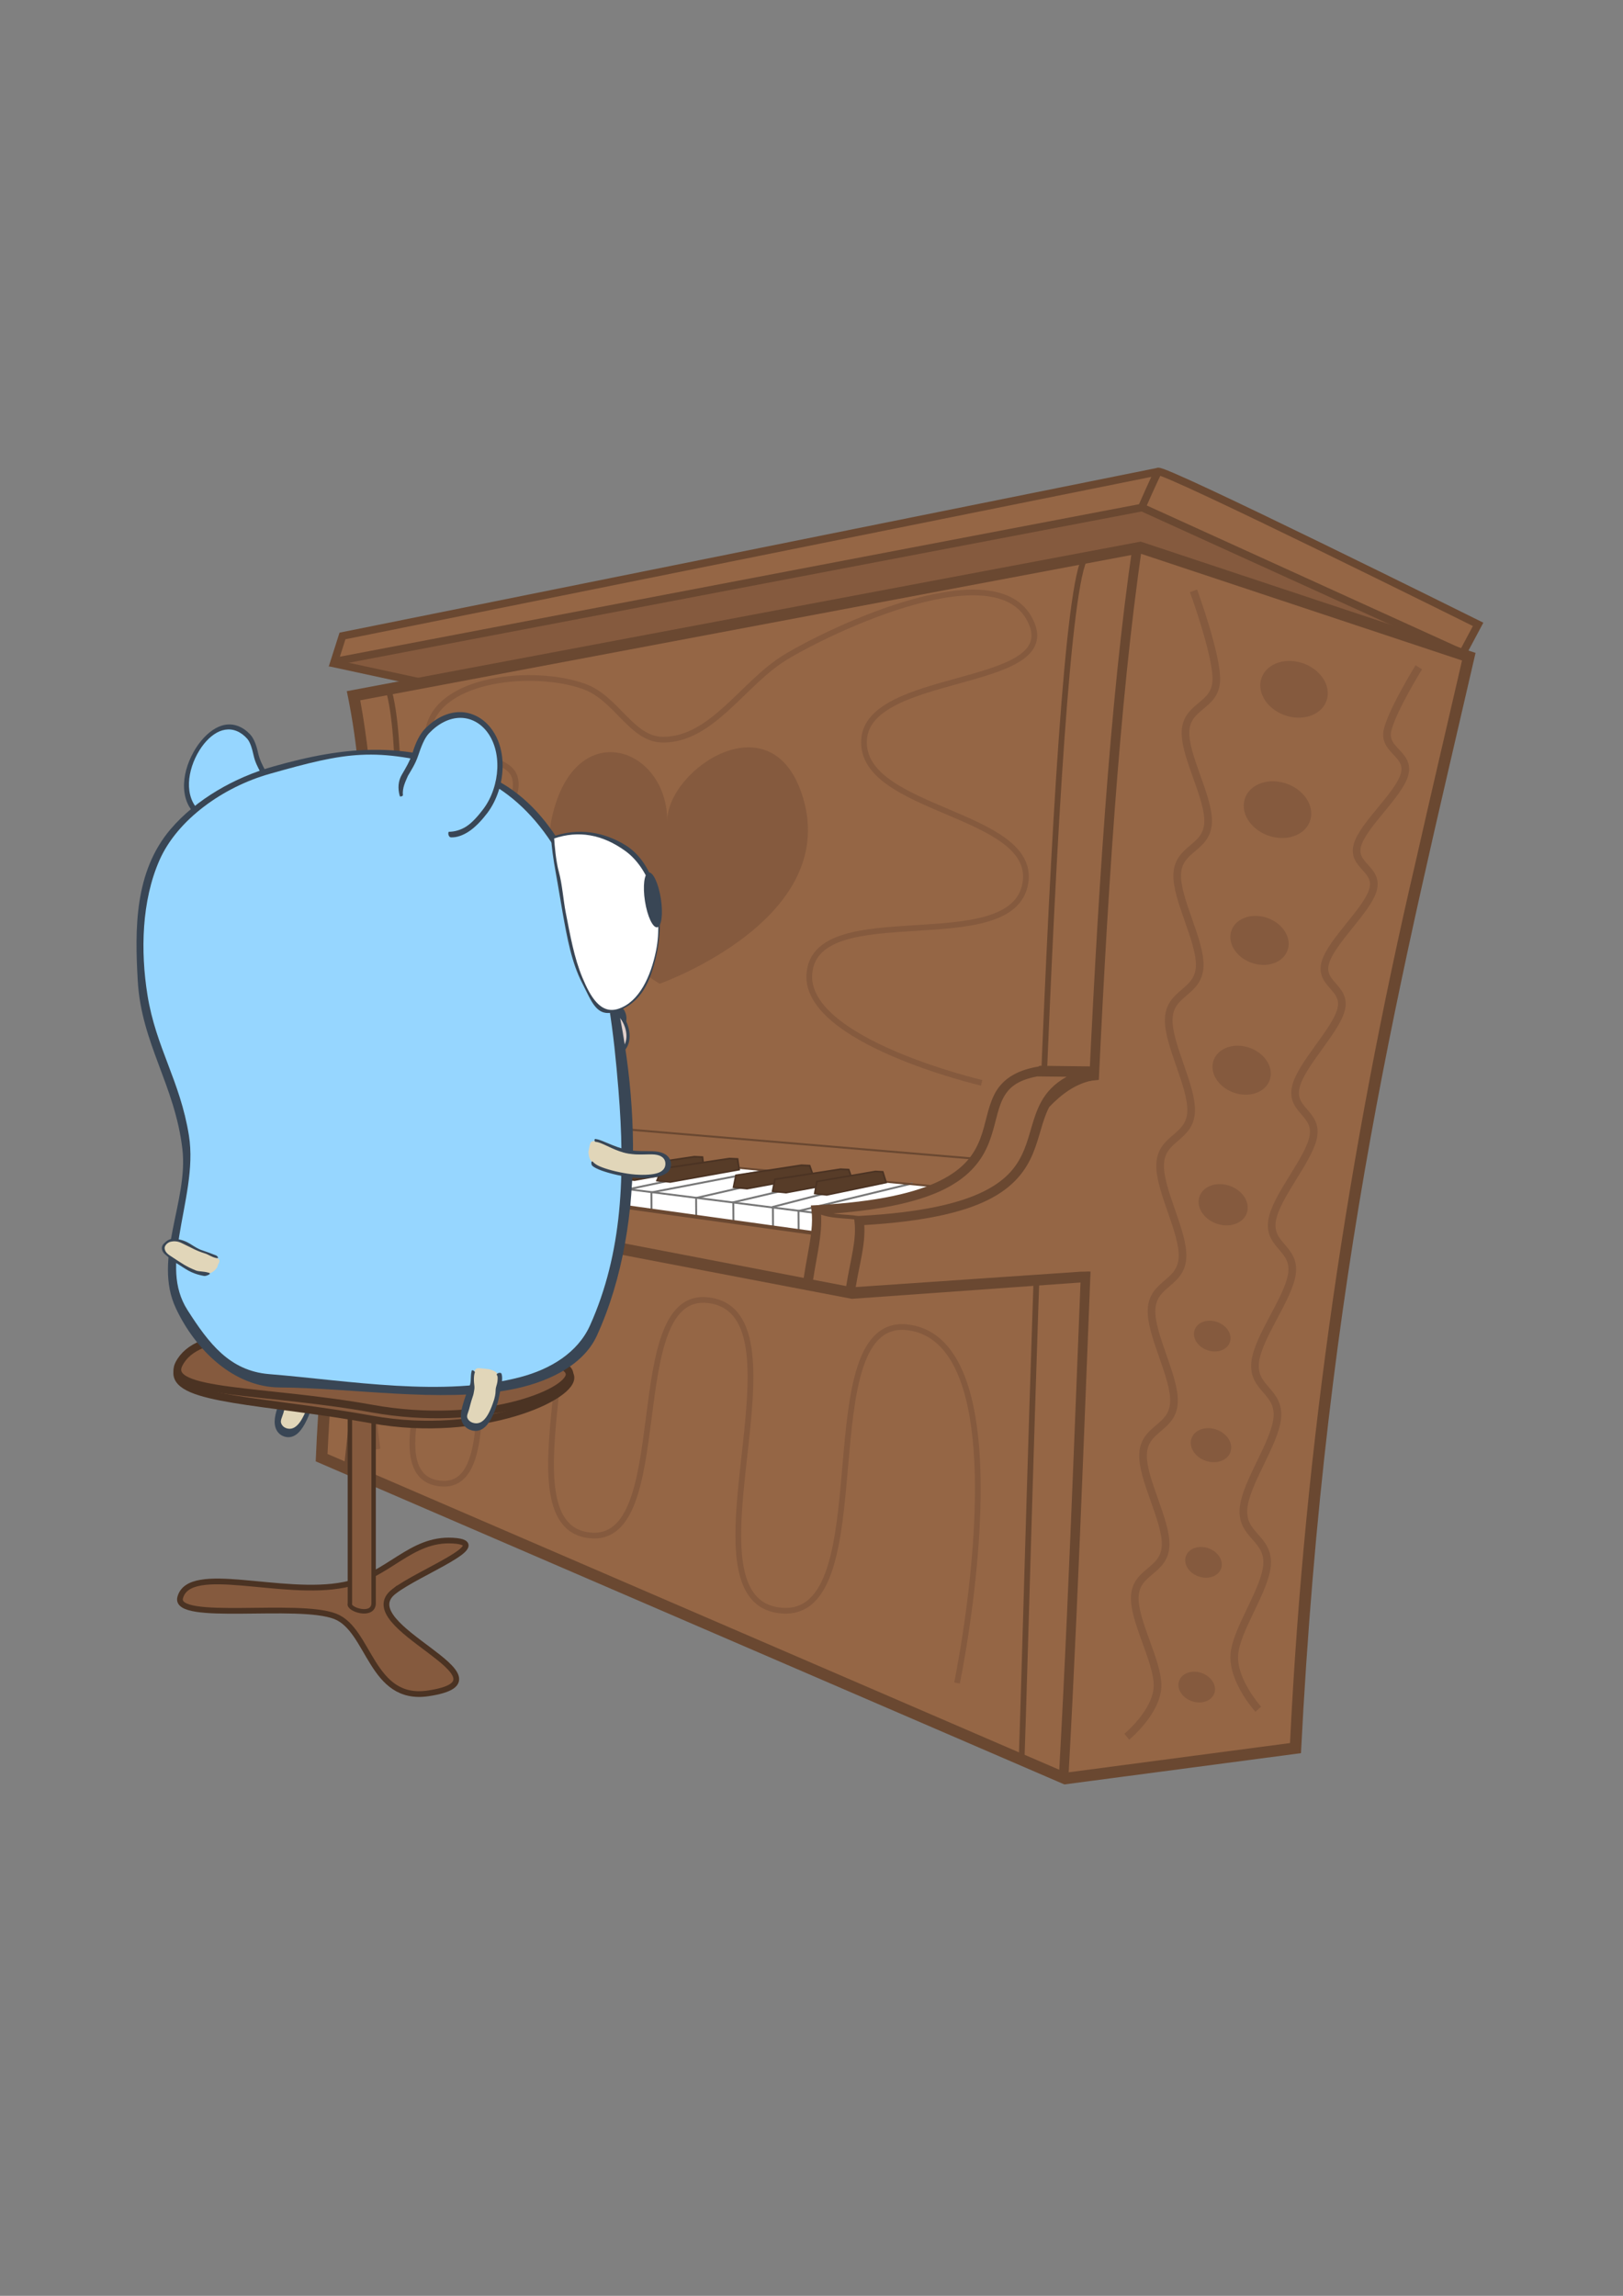 <?xml version="1.0" encoding="UTF-8" standalone="no"?>
<!-- Created with Inkscape (http://www.inkscape.org/) -->

<svg
   xmlns:osb="http://www.openswatchbook.org/uri/2009/osb"
   xmlns:dc="http://purl.org/dc/elements/1.1/"
   xmlns:cc="http://creativecommons.org/ns#"
   xmlns:rdf="http://www.w3.org/1999/02/22-rdf-syntax-ns#"
   xmlns:svg="http://www.w3.org/2000/svg"
   xmlns="http://www.w3.org/2000/svg"
   xmlns:xlink="http://www.w3.org/1999/xlink"
   xmlns:sodipodi="http://sodipodi.sourceforge.net/DTD/sodipodi-0.dtd"
   xmlns:inkscape="http://www.inkscape.org/namespaces/inkscape"
   width="210mm"
   height="297mm"
   viewBox="0 0 744.094 1052.362"
   id="svg2"
   version="1.1"
   inkscape:version="0.91 r13725"
   sodipodi:docname="upright.svg">
  <rect x="0" y="0" width="744.094" height="1052.362" fill="#808080" stroke="none"/>
  <defs
     id="defs4">
    <linearGradient
       id="bow-line"
       gradientTransform="matrix(1.331,0,0,1,104.161,-1.729)">
      <stop
         style="stop-color:#844d7b;stop-opacity:1;"
         offset="0"
         id="stop4274" />
    </linearGradient>
    <linearGradient
       id="bow-color">
      <stop
         style="stop-color:#d5a8e3;stop-opacity:1;"
         offset="0"
         id="stop4560" />
    </linearGradient>
    <linearGradient
       id="shoe-main"
       gradientTransform="matrix(0.978,-0.209,0.214,0.977,-20.375,211.5)">
      <stop
         style="stop-color:#e3c3f5;stop-opacity:1;"
         offset="0"
         id="stop4380" />
    </linearGradient>
    <linearGradient
       id="shoe-line"
       gradientTransform="matrix(1.319,0,0,1.319,-211.838,257.059)">
      <stop
         style="stop-color:#673681;stop-opacity:1;"
         offset="0"
         id="stop4374" />
    </linearGradient>
    <linearGradient
       id="gopher-iris"
       osb:paint="solid">
      <stop
         style="stop-color:#394655;stop-opacity:1;"
         offset="0"
         id="stop4317" />
    </linearGradient>
    <linearGradient
       id="docker-iris">
      <stop
         style="stop-color:#394d54;stop-opacity:1;"
         offset="0"
         id="stop4311" />
    </linearGradient>
    <linearGradient
       id="docker-jaw">
      <stop
         style="stop-color:#d4edf1;stop-opacity:1;"
         offset="0"
         id="stop4305" />
    </linearGradient>
    <linearGradient
       id="docker-eye">
      <stop
         style="stop-color:#ffffff;stop-opacity:1;"
         offset="0"
         id="stop4299" />
    </linearGradient>
    <linearGradient
       id="docker-line">
      <stop
         style="stop-color:#394d54;stop-opacity:1;"
         offset="0"
         id="stop4293" />
    </linearGradient>
    <linearGradient
       id="docker-body">
      <stop
         style="stop-color:#24b8eb;stop-opacity:1;"
         offset="0"
         id="stop4287" />
    </linearGradient>
    <linearGradient
       id="gopher-limbs"
       osb:paint="solid">
      <stop
         style="stop-color:#e1d6b9;stop-opacity:1;"
         offset="0"
         id="stop4269" />
    </linearGradient>
    <linearGradient
       id="gopher-nose"
       osb:paint="solid">
      <stop
         style="stop-color:#e1d0cb;stop-opacity:1;"
         offset="0"
         id="stop4263" />
    </linearGradient>
    <linearGradient
       id="gopher-body"
       osb:paint="solid"
       gradientTransform="matrix(0.574,0.149,-0.149,0.574,544.82,238.318)">
      <stop
         style="stop-color:#96d6ff;stop-opacity:1;"
         offset="0"
         id="stop4334" />
    </linearGradient>
    <linearGradient
       id="linearGradient4253">
      <stop
         style="stop-color:#bce8ff;stop-opacity:1;"
         offset="0"
         id="stop4194" />
    </linearGradient>
    <linearGradient
       id="linearGradient4182">
      <stop
         style="stop-color:#2e3436;stop-opacity:1;"
         offset="0"
         id="stop4184" />
    </linearGradient>
    <linearGradient
       id="gopher-eye"
       osb:paint="solid"
       gradientTransform="matrix(0.541,0,0,0.998,162.515,-133.523)">
      <stop
         style="stop-color:#ffffff;stop-opacity:1;"
         offset="0"
         id="stop4178" />
    </linearGradient>
    <linearGradient
       id="gopher-lines"
       osb:paint="solid"
       gradientTransform="matrix(-0.282,-1.559,-0.592,1.627,283.181,-774.921)">
      <stop
         style="stop-color:#394655;stop-opacity:1;"
         offset="0"
         id="stop4166" />
    </linearGradient>
    <linearGradient
       inkscape:collect="always"
       xlink:href="#gopher-lines"
       id="linearGradient4168"
       x1="776.143"
       y1="39.505"
       x2="822.429"
       y2="39.505"
       gradientUnits="userSpaceOnUse"
       gradientTransform="matrix(0.921,0,0,0.921,63.816,5.976)" />
    <linearGradient
       inkscape:collect="always"
       xlink:href="#gopher-eye"
       id="linearGradient4180"
       x1="776.143"
       y1="90.77"
       x2="822.429"
       y2="90.77"
       gradientUnits="userSpaceOnUse"
       gradientTransform="matrix(0.921,0,0,0.921,108.816,-41.242)" />
    <linearGradient
       inkscape:collect="always"
       xlink:href="#gopher-nose"
       id="linearGradient4265"
       x1="198.054"
       y1="374.5"
       x2="263.287"
       y2="374.5"
       gradientUnits="userSpaceOnUse"
       gradientTransform="matrix(-0.458,0.067,-0.068,0.992,550.073,-87.364)" />
    <linearGradient
       inkscape:collect="always"
       xlink:href="#gopher-limbs"
       id="linearGradient4273"
       gradientUnits="userSpaceOnUse" />
    <linearGradient
       inkscape:collect="always"
       xlink:href="#gopher-limbs"
       id="linearGradient4279"
       gradientUnits="userSpaceOnUse"
       gradientTransform="matrix(0.889,-0.011,-0.004,1,7.499,-17.321)" />
    <linearGradient
       inkscape:collect="always"
       xlink:href="#gopher-iris"
       id="linearGradient4319"
       x1="427.265"
       y1="316.134"
       x2="488.884"
       y2="316.134"
       gradientUnits="userSpaceOnUse"
       gradientTransform="matrix(0.369,0,0,0.967,277.66,-257.487)" />
    <linearGradient
       inkscape:collect="always"
       xlink:href="#gopher-limbs"
       id="linearGradient4318"
       gradientUnits="userSpaceOnUse" />
    <linearGradient
       id="bow-line-7"
       osb:paint="solid"
       gradientTransform="matrix(1.331,0,0,1,104.161,-1.729)">
      <stop
         style="stop-color:#844d7b;stop-opacity:1;"
         offset="0"
         id="stop4274-4" />
    </linearGradient>
    <linearGradient
       id="bow-color-0"
       osb:paint="solid">
      <stop
         style="stop-color:#d5a8e3;stop-opacity:1;"
         offset="0"
         id="stop4560-0" />
    </linearGradient>
    <linearGradient
       inkscape:collect="always"
       xlink:href="#gopher-limbs"
       id="linearGradient4346"
       gradientUnits="userSpaceOnUse" />
  </defs>
  <sodipodi:namedview
     id="base"
     pagecolor="#ffffff"
     bordercolor="#666666"
     borderopacity="1.0"
     inkscape:pageopacity="0.0"
     inkscape:pageshadow="2"
     inkscape:zoom="0.49388889"
     inkscape:cx="5.7383484"
     inkscape:cy="625.84202"
     inkscape:document-units="px"
     inkscape:current-layer="layer9"
     showgrid="false"
     inkscape:window-width="1920"
     inkscape:window-height="1018"
     inkscape:window-x="1912"
     inkscape:window-y="-8"
     inkscape:window-maximized="1"
     inkscape:snap-bbox="true"
     inkscape:bbox-nodes="true"
     inkscape:snap-global="false"
     showguides="true"
     inkscape:guide-bbox="true">
    <inkscape:grid
       type="xygrid"
       id="grid4305" />
    <sodipodi:guide
       position="492.67,1306.872"
       orientation="0,1"
       id="guide4285" />
  </sodipodi:namedview>
  <g
     inkscape:groupmode="layer"
     id="layer9"
     inkscape:label="background"
     style="display:none">
    <rect
       style="color:#000000;clip-rule:nonzero;display:inline;overflow:visible;visibility:visible;opacity:1;isolation:auto;mix-blend-mode:normal;color-interpolation:sRGB;color-interpolation-filters:linearRGB;solid-color:#000000;solid-opacity:1;fill:#ebddd3;fill-opacity:1;fill-rule:nonzero;stroke:none;stroke-width:4;stroke-linecap:round;stroke-linejoin:miter;stroke-miterlimit:4;stroke-dasharray:none;stroke-dashoffset:0;stroke-opacity:1;color-rendering:auto;image-rendering:auto;shape-rendering:auto;text-rendering:auto;enable-background:accumulate"
       id="rect4639"
       width="1416.063"
       height="796.535"
       x="-568.096"
       y="81.351"
       inkscape:export-filename="F:\Graphics\gophers\.reference\upright.png"
       inkscape:export-xdpi="106.82"
       inkscape:export-ydpi="106.82" />
    <ellipse
       style="color:#000000;clip-rule:nonzero;display:inline;overflow:visible;visibility:visible;opacity:1;isolation:auto;mix-blend-mode:normal;color-interpolation:sRGB;color-interpolation-filters:linearRGB;solid-color:#000000;solid-opacity:1;fill:#d7bba7;fill-opacity:1;fill-rule:nonzero;stroke:none;stroke-width:4;stroke-linecap:round;stroke-linejoin:miter;stroke-miterlimit:4;stroke-dasharray:none;stroke-dashoffset:0;stroke-opacity:1;color-rendering:auto;image-rendering:auto;shape-rendering:auto;text-rendering:auto;enable-background:accumulate"
       id="path4652"
       cx="203.765"
       cy="733.851"
       rx="166.69"
       ry="68.305" />
    <path
       style="fill:#d7bba7;fill-opacity:1;fill-rule:evenodd;stroke:none;stroke-width:1px;stroke-linecap:butt;stroke-linejoin:miter;stroke-opacity:1"
       d="m -49.403,679.332 c 0,0 534.592,158.158 539.606,158.158 5.013,0 150.89,-28.915 150.89,-28.915 L 241.364,620.427 -13.723,582.487 c -82.819,11.49 -184.05,32.985 -223.675,61.753 z"
       id="path4656"
       inkscape:connector-curvature="0"
       sodipodi:nodetypes="csccccc" />
  </g>
  <g
     inkscape:groupmode="layer"
     id="layer11"
     inkscape:label="piano hood">
    <path
       style="fill:#956645;fill-opacity:1;fill-rule:evenodd;stroke:none;stroke-width:1px;stroke-linecap:butt;stroke-linejoin:miter;stroke-opacity:1"
       d="M 198.909,315.404 153.476,303.654 157.393,291.121 530.878,215.923 677.201,286.108 670.622,300.834 522.732,250.702 Z"
       id="path4665"
       inkscape:connector-curvature="0" />
    <path
       style="fill:#855a3e;fill-opacity:1;fill-rule:evenodd;stroke:none;stroke-width:1px;stroke-linecap:butt;stroke-linejoin:miter;stroke-opacity:1"
       d="m 194.052,312.427 c -1.567,0 -40.106,-8.773 -40.106,-8.773 l 370.352,-71.125 137.237,63.292 -140.997,-44.179 z"
       id="path4667"
       inkscape:connector-curvature="0" />
    <path
       style="fill:none;fill-rule:evenodd;stroke:#6a4831;stroke-width:3.502;stroke-linecap:butt;stroke-linejoin:miter;stroke-miterlimit:4;stroke-dasharray:none;stroke-opacity:1"
       d="m 670.582,299.488 7.09,-13.293 c 0,0 -145.34,-72.227 -146.67,-70.011 -1.329,2.216 -7.533,16.395 -7.533,16.395 z"
       id="path4659"
       inkscape:connector-curvature="0"
       sodipodi:nodetypes="ccscc" />
    <path
       style="fill:none;fill-rule:evenodd;stroke:#6a4831;stroke-width:3.502;stroke-linecap:butt;stroke-linejoin:miter;stroke-miterlimit:4;stroke-dasharray:none;stroke-opacity:1"
       d="m 523.758,232.606 -370.492,70.687 3.751,-11.78 374.117,-75.368"
       id="path4661"
       inkscape:connector-curvature="0"
       sodipodi:nodetypes="cccc" />
    <path
       style="fill:none;fill-rule:evenodd;stroke:#6a4831;stroke-width:3.502;stroke-linecap:butt;stroke-linejoin:miter;stroke-miterlimit:4;stroke-dasharray:none;stroke-opacity:1"
       d="m 151.516,303.79 72.411,15.639"
       id="path4663"
       inkscape:connector-curvature="0"
       sodipodi:nodetypes="cc" />
  </g>
  <g
     inkscape:groupmode="layer"
     id="layer3"
     inkscape:label="piano"
     style="display:inline">
    <path
       style="fill:#6a4831;fill-opacity:1;fill-rule:evenodd;stroke:none;stroke-width:1px;stroke-linecap:butt;stroke-linejoin:miter;stroke-opacity:1"
       d="m 158.993,316.822 c 21.245,100.349 -9.502,235.359 -14.252,353.039 L 487.974,817.952 596.455,803.622 c 11.321,-222.566 46.749,-359.661 80.037,-504.341 l -153.528,-51.016 z"
       id="path4416"
       inkscape:connector-curvature="0"
       sodipodi:nodetypes="ccccccc" />
    <path
       style="fill:#956645;fill-opacity:1;fill-rule:evenodd;stroke:none;stroke-width:1px;stroke-linecap:butt;stroke-linejoin:miter;stroke-opacity:1"
       d="m 165.16,321.005 c 12.952,70.937 3.86,143.283 -3.195,214.325 -4.709,43.668 -9.808,87.296 -11.81,131.144 112.856,48.694 225.713,97.388 338.569,146.082 34.236,-4.522 68.472,-9.045 102.708,-13.567 6.621,-136.374 26.728,-271.935 57.8,-404.84 6.883,-30.495 14.043,-60.927 21.064,-91.391 C 621.062,286.397 571.829,270.036 522.595,253.675 403.45,276.118 284.305,298.562 165.16,321.005 Z"
       id="path4421"
       inkscape:connector-curvature="0" />
    <path
       sodipodi:nodetypes="cc"
       inkscape:connector-curvature="0"
       id="path4477"
       d="M 158.895,674.002 C 172.942,545.961 191.198,359.121 177.954,315.44"
       style="fill:none;fill-rule:evenodd;stroke:#6a4831;stroke-width:2.626;stroke-linecap:butt;stroke-linejoin:miter;stroke-miterlimit:4;stroke-dasharray:none;stroke-opacity:1" />
    <path
       style="fill:#956645;fill-opacity:1;fill-rule:evenodd;stroke:none;stroke-width:1px;stroke-linecap:butt;stroke-linejoin:miter;stroke-opacity:1"
       d="m 174.365,488.209 c -7.042,-0.102 -16.044,-0.812 -20.437,6.136 -4.913,7.948 -8.813,17.559 -18.002,21.531 -5.039,2.54 -10.611,3.757 -16.159,4.572 0.817,6.88 0.587,13.778 0.044,20.609 28.812,6.9 58.44,8.862 87.305,15.436 61.284,11.754 122.558,23.673 183.849,35.325 33.827,-2.414 67.654,-4.832 101.482,-7.244 1.499,-30.892 4.497,-92.677 4.497,-92.677 0,0 -215.161,-2.291 -322.579,-3.688 z"
       id="path4442"
       inkscape:connector-curvature="0"
       sodipodi:nodetypes="cccccccccc" />
    <path
       style="color:#000000;font-style:normal;font-variant:normal;font-weight:normal;font-stretch:normal;font-size:medium;line-height:normal;font-family:sans-serif;text-indent:0;text-align:start;text-decoration:none;text-decoration-line:none;text-decoration-style:solid;text-decoration-color:#000000;letter-spacing:normal;word-spacing:normal;text-transform:none;direction:ltr;block-progression:tb;writing-mode:lr-tb;baseline-shift:baseline;text-anchor:start;white-space:normal;clip-rule:nonzero;display:inline;overflow:visible;visibility:visible;opacity:1;isolation:auto;mix-blend-mode:normal;color-interpolation:sRGB;color-interpolation-filters:linearRGB;solid-color:#000000;solid-opacity:1;fill:#6a4831;fill-opacity:1;fill-rule:evenodd;stroke:none;stroke-width:5;stroke-linecap:butt;stroke-linejoin:miter;stroke-miterlimit:4;stroke-dasharray:none;stroke-dashoffset:0;stroke-opacity:1;color-rendering:auto;image-rendering:auto;shape-rendering:auto;text-rendering:auto;enable-background:accumulate"
       d="M 519.313,249.756 C 498.196,393.514 496.149,623.789 485.455,814.567 l 4.37,0.244 C 500.528,623.869 502.619,393.526 523.644,250.394 l -4.331,-0.638 z"
       id="path4427"
       inkscape:connector-curvature="0" />
    <path
       style="fill:none;fill-rule:evenodd;stroke:#6a4831;stroke-width:2.626;stroke-linecap:butt;stroke-linejoin:miter;stroke-miterlimit:4;stroke-dasharray:none;stroke-opacity:1"
       d="m 468.353,807.296 c 3.094,-86.204 13.023,-529.462 29.416,-552.118"
       id="path4475"
       inkscape:connector-curvature="0"
       sodipodi:nodetypes="cc" />
    <path
       style="fill:#ffffff;fill-opacity:1;fill-rule:evenodd;stroke:none;stroke-width:1px;stroke-linecap:butt;stroke-linejoin:miter;stroke-opacity:1"
       d="m 130.287,525.018 43.086,-5.012 297.347,27.729 -96.593,8.212 -0.892,9.059 -242.447,-33.675 z"
       id="path4479"
       inkscape:connector-curvature="0"
       sodipodi:nodetypes="ccccccc" />
    <path
       style="fill:none;fill-rule:evenodd;stroke:#6a4831;stroke-width:0.912px;stroke-linecap:butt;stroke-linejoin:miter;stroke-opacity:1"
       d="M 490.009,534.747 174.747,508.226"
       id="path4603"
       inkscape:connector-curvature="0" />
    <path
       style="fill:#956645;fill-opacity:1;fill-rule:evenodd;stroke:none;stroke-width:1px;stroke-linecap:butt;stroke-linejoin:miter;stroke-opacity:1"
       d="m 368.824,588.84 5.982,-34.12 c 20.014,-3.024 40.652,-1.063 59.598,-12.629 16.582,-7.125 18.873,-28.54 26.365,-44.754 l 18.168,-6.647 19.94,0.886 -0.773,4.032 5.871,-0.625 -1.774,87.653 -110.999,9.527 z"
       id="path4522"
       inkscape:connector-curvature="0"
       sodipodi:nodetypes="ccccccccccc" />
    <g
       id="g4530"
       transform="matrix(0.875,0,0,0.875,75.928,198.016)">
      <path
         inkscape:connector-curvature="0"
         id="path4528"
         d="m 372.245,391.985 -54.047,13.959 0.067,10.141"
         style="fill:none;fill-rule:evenodd;stroke:#767676;stroke-width:1px;stroke-linecap:butt;stroke-linejoin:miter;stroke-opacity:1"
         sodipodi:nodetypes="ccc" />
      <path
         inkscape:connector-curvature="0"
         id="path4526"
         d="M 64.033,374.072 342.358,409.344"
         style="fill:none;fill-opacity:1;fill-rule:evenodd;stroke:#767676;stroke-width:1px;stroke-linecap:butt;stroke-linejoin:miter;stroke-opacity:1" />
      <path
         style="fill:none;fill-rule:evenodd;stroke:#767676;stroke-width:1px;stroke-linecap:butt;stroke-linejoin:miter;stroke-opacity:1"
         d="m 391.386,393.599 -59.774,14.496 0.067,10.141"
         id="path4534"
         inkscape:connector-curvature="0"
         sodipodi:nodetypes="ccc" />
      <path
         inkscape:connector-curvature="0"
         id="path4536"
         d="m 354.545,390.108 -57.09,13.422 0.067,10.141"
         style="fill:none;fill-rule:evenodd;stroke:#767676;stroke-width:1px;stroke-linecap:butt;stroke-linejoin:miter;stroke-opacity:1"
         sodipodi:nodetypes="ccc" />
      <path
         style="fill:none;fill-rule:evenodd;stroke:#767676;stroke-width:1px;stroke-linecap:butt;stroke-linejoin:miter;stroke-opacity:1"
         d="m 333.81,388.481 -55.854,12.781 0.067,10.141"
         id="path4538"
         inkscape:connector-curvature="0"
         sodipodi:nodetypes="ccc" />
      <path
         inkscape:connector-curvature="0"
         id="path4540"
         d="m 315.081,386.71 -60.536,11.642 0.067,10.141"
         style="fill:none;fill-rule:evenodd;stroke:#767676;stroke-width:1px;stroke-linecap:butt;stroke-linejoin:miter;stroke-opacity:1"
         sodipodi:nodetypes="ccc" />
      <path
         style="fill:none;fill-rule:evenodd;stroke:#767676;stroke-width:1px;stroke-linecap:butt;stroke-linejoin:miter;stroke-opacity:1"
         d="m 297.745,385.128 -54.715,11.452 0.067,10.141"
         id="path4542"
         inkscape:connector-curvature="0"
         sodipodi:nodetypes="ccc" />
      <path
         inkscape:connector-curvature="0"
         id="path4544"
         d="m 282.939,383.673 -64.08,11.262 0.067,10.141"
         style="fill:none;fill-rule:evenodd;stroke:#767676;stroke-width:1px;stroke-linecap:butt;stroke-linejoin:miter;stroke-opacity:1"
         sodipodi:nodetypes="ccc" />
      <path
         style="fill:none;fill-rule:evenodd;stroke:#767676;stroke-width:1px;stroke-linecap:butt;stroke-linejoin:miter;stroke-opacity:1"
         d="m 265.475,382.027 -60.789,10.756 0.067,10.141"
         id="path4546"
         inkscape:connector-curvature="0"
         sodipodi:nodetypes="ccc" />
    </g>
    <path
       style="fill:none;fill-rule:evenodd;stroke:#6a4831;stroke-width:0.875px;stroke-linecap:butt;stroke-linejoin:miter;stroke-opacity:1"
       d="M 430.747,544.032 173.059,519.693 130.89,525.592"
       id="path4548"
       inkscape:connector-curvature="0"
       sodipodi:nodetypes="ccc" />
    <path
       sodipodi:nodetypes="ccccccc"
       inkscape:connector-curvature="0"
       id="path4675"
       d="m 284.841,540.31 6.046,0.642 31.757,-5.66 -0.579,-4.902 -3.724,-0.175 -31.119,4.61 z"
       style="fill:#573c28;fill-opacity:1;fill-rule:evenodd;stroke:#4b3323;stroke-width:0.756px;stroke-linecap:butt;stroke-linejoin:miter;stroke-opacity:1" />
    <path
       style="fill:#6a4831;fill-opacity:1;fill-rule:evenodd;stroke:none;stroke-width:1px;stroke-linecap:butt;stroke-linejoin:miter;stroke-opacity:1"
       d="m 165.437,484.708 c -22.343,3.168 -12.415,31.557 -48.287,34.792 0.952,4.89 2.043,16.246 0.137,23.559 l 273.221,52.303 105.278,-7.519 3.606,-4.981 -4.297,0.069 0,0.009 -102.778,7.029 c 1.717,-10.541 4.483,-19.411 3.931,-28.414 27.505,-1.645 45.177,-5.778 56.74,-11.531 11.896,-5.918 17.433,-13.668 20.613,-21.358 3.18,-7.69 4.24,-15.195 7.446,-21.237 5.672,-5.939 11.901,-10.447 19.241,-12.063 l 0.512,-6.534 -24.213,-0.297 -0.388,0.335 c -11.465,1.876 -17.302,6.788 -20.384,12.933 -3.179,6.338 -3.813,13.536 -6.478,20.356 -2.665,6.82 -7.098,13.379 -18.079,18.908 -10.981,5.529 -28.598,9.855 -57.157,11.378 l -2.353,0.127 0.297,2.336 c 0.372,2.924 0.29,6.012 -0.05,9.287 L 131.62,530.82 c 0.102,-1.765 0.137,-3.488 0.044,-5.177 9.152,-0.668 15.307,-2.651 19.508,-5.61 4.478,-3.153 6.714,-7.295 8.424,-11.308 1.71,-4.013 2.976,-7.919 5.394,-11.165 2.418,-3.246 5.947,-5.976 12.678,-7.689 l -0.004,-0.014 c 1.255,-0.379 0.695,-2.864 0.733,-4.991 z m 2.436,5.49 c -2.409,1.543 -4.25,3.338 -5.69,5.271 -2.858,3.836 -4.185,8.073 -5.808,11.883 -1.623,3.81 -3.459,7.171 -7.219,9.819 -3.76,2.648 -9.603,4.643 -19.395,5.141 l -1.116,0.058 -4.028,-0.981 c 33.03,-6.491 22.742,-31.197 41.415,-31.165 0.628,0.004 1.232,-0.013 1.841,-0.026 z m 307.696,3.213 c 0.113,8.8e-4 7.491,0.082 13.469,0.149 -5.827,3.205 -9.462,7.3 -11.859,11.816 -3.694,6.961 -4.714,14.579 -7.624,21.616 -2.91,7.037 -7.472,13.616 -18.518,19.112 -11.047,5.496 -28.672,9.74 -57.235,11.264 l -0.337,0.017 c -2.981,-0.486 -6.612,-0.56 -10.117,-0.957 -0.448,-0.051 -0.893,-0.108 -1.334,-0.171 24.408,-1.859 40.489,-5.885 51.209,-11.283 11.832,-5.958 17.248,-13.703 20.187,-21.223 2.939,-7.52 3.661,-14.698 6.314,-19.987 2.462,-4.908 6.278,-8.565 15.844,-10.353 z m -353.739,30.004 6.331,1.539 c 0.382,4.549 -0.368,9.803 -1.103,16.002 -1.836,-0.4 -3.643,-0.811 -5.379,-1.245 0.336,-3.711 0.513,-11.606 0.15,-16.296 z m 9.669,9.156 240.293,33.361 c -0.756,5.949 -2.222,12.513 -3.325,19.835 L 196.274,552.622 c -19.237,-4.229 -44.97,-6.735 -65.777,-10.939 0.377,-3.208 0.766,-6.25 1.002,-9.113 z m 244.943,24.205 c 2.083,0.753 4.392,1.155 6.707,1.417 2.972,0.337 5.971,0.457 8.484,0.737 l 0.115,0.898 c 1.087,8.538 -1.914,17.791 -3.794,29.69 l -15.176,-2.92 c 1.649,-10.944 4.229,-20.575 3.664,-29.821 z"
       id="path4437"
       inkscape:connector-curvature="0"
       sodipodi:nodetypes="ccccccccccsscccccsssccccccssscccccssscccccccsssccccsssccccccccsccccsccccccc" />
    <path
       style="fill:#573c28;fill-opacity:1;fill-rule:evenodd;stroke:#4b3323;stroke-width:0.756px;stroke-linecap:butt;stroke-linejoin:miter;stroke-opacity:1"
       d="m 336.299,544.22 6.196,0.642 30.432,-5.66 -1.726,-4.902 -3.765,-0.175 -30.04,4.61 z"
       id="path4669"
       inkscape:connector-curvature="0"
       sodipodi:nodetypes="ccccccc" />
    <path
       sodipodi:nodetypes="ccccccc"
       inkscape:connector-curvature="0"
       id="path4671"
       d="m 354.204,546.042 6.196,0.642 30.432,-5.66 -1.726,-4.902 -3.765,-0.175 -30.04,4.61 z"
       style="fill:#573c28;fill-opacity:1;fill-rule:evenodd;stroke:#4b3323;stroke-width:0.756px;stroke-linecap:butt;stroke-linejoin:miter;stroke-opacity:1" />
    <path
       style="fill:#573c28;fill-opacity:1;fill-rule:evenodd;stroke:#4b3323;stroke-width:0.756px;stroke-linecap:butt;stroke-linejoin:miter;stroke-opacity:1"
       d="m 301.209,541.161 6.064,0.642 31.601,-5.66 -0.714,-4.902 -3.729,-0.175 -30.992,4.61 z"
       id="path4673"
       inkscape:connector-curvature="0"
       sodipodi:nodetypes="ccccccc" />
    <path
       style="fill:#573c28;fill-opacity:1;fill-rule:evenodd;stroke:#4b3323;stroke-width:0.717px;stroke-linecap:butt;stroke-linejoin:miter;stroke-opacity:1"
       d="m 373.513,547.094 5.543,0.645 27.224,-5.684 -1.544,-4.922 -3.368,-0.176 -26.874,4.629 z"
       id="path4677"
       inkscape:connector-curvature="0"
       sodipodi:nodetypes="ccccccc" />
  </g>
  <g
     inkscape:groupmode="layer"
     id="layer10"
     inkscape:label="piano-decorations">
    <path
       style="display:inline;fill:#855a3e;fill-opacity:1;fill-rule:evenodd;stroke:none;stroke-width:5;stroke-linecap:butt;stroke-linejoin:miter;stroke-miterlimit:4;stroke-dasharray:none;stroke-opacity:1"
       d="m 302.463,450.918 c -1.253,-0.313 -57.166,-36.627 -49.819,-74.258 9.641,-49.383 53.265,-34.977 53.265,-0.313 0,-23.789 48.717,-56.819 62.352,-10.34 16.381,55.842 -65.799,84.911 -65.799,84.911 z"
       id="path4550"
       inkscape:connector-curvature="0"
       sodipodi:nodetypes="cscsc" />
    <path
       style="display:inline;fill:none;fill-rule:evenodd;stroke:#855a3e;stroke-width:3.502;stroke-linecap:butt;stroke-linejoin:miter;stroke-miterlimit:4;stroke-dasharray:none;stroke-opacity:1"
       d="m 547.197,270.837 c 0,0 10.995,29.995 10.427,41.303 -0.589,11.713 -13.5,11.217 -14.098,23.006 -0.577,11.381 10.936,30.515 10.346,42.011 -0.611,11.907 -13.523,11.42 -14.141,23.388 -0.597,11.555 10.887,30.939 10.281,42.575 -0.628,12.052 -13.54,11.571 -14.172,23.659 -0.61,11.67 10.857,31.202 10.243,42.907 -0.636,12.124 -13.549,11.649 -14.186,23.779 -0.615,11.711 10.85,31.263 10.238,42.957 -0.635,12.112 -13.548,11.64 -14.18,23.729 -0.61,11.67 10.868,31.113 10.265,42.718 -0.624,12.02 -13.538,11.548 -14.156,23.516 -0.597,11.555 10.906,30.775 10.321,42.224 -0.606,11.859 -13.519,11.386 -14.117,23.175 -0.577,11.381 10.961,30.299 10.398,41.552 -0.583,11.656 -14.069,22.756 -14.069,22.756"
       id="path4552"
       inkscape:connector-curvature="0"
       sodipodi:nodetypes="csssssssssssssssc" />
    <path
       sodipodi:nodetypes="csssssssssssssssc"
       inkscape:connector-curvature="0"
       id="path4554"
       d="m 650.474,305.872 c 0,0 -11.992,19.333 -14.283,28.617 -2.373,9.616 10.306,10.88 7.746,20.455 -2.472,9.244 -18.935,23.086 -21.586,32.387 -2.746,9.634 9.894,10.881 7.105,20.609 -2.693,9.392 -19.248,23.729 -21.862,33.419 -2.708,10.036 9.862,11.207 7.246,21.447 -2.526,9.886 -18.547,25.277 -20.791,35.623 -2.324,10.716 10.171,11.786 8.03,22.764 -2.067,10.599 -17.179,27.298 -18.88,38.38 -1.762,11.479 10.696,12.48 9.14,24.199 -1.502,11.315 -15.704,29.131 -16.896,40.776 -1.235,12.062 11.249,13.065 10.172,25.254 -1.04,11.768 -14.654,30.071 -15.531,41.887 -0.909,12.238 11.655,13.308 10.823,25.509 -0.803,11.779 -14.24,29.778 -15.013,41.33 -0.801,11.966 10.977,24.952 10.977,24.952"
       style="display:inline;fill:none;fill-rule:evenodd;stroke:#855a3e;stroke-width:3.502;stroke-linecap:butt;stroke-linejoin:miter;stroke-miterlimit:4;stroke-dasharray:none;stroke-opacity:1" />
    <g
       style="display:inline"
       id="g4570"
       transform="matrix(0.868,0.183,-0.118,0.858,105.382,92.895)">
      <ellipse
         ry="14.679"
         rx="17.717"
         cy="136.164"
         cx="580.596"
         id="path4556"
         style="color:#000000;clip-rule:nonzero;display:inline;overflow:visible;visibility:visible;opacity:1;isolation:auto;mix-blend-mode:normal;color-interpolation:sRGB;color-interpolation-filters:linearRGB;solid-color:#000000;solid-opacity:1;fill:#855a3e;fill-opacity:1;fill-rule:nonzero;stroke:none;stroke-width:4;stroke-linecap:round;stroke-linejoin:miter;stroke-miterlimit:4;stroke-dasharray:none;stroke-dashoffset:0;stroke-opacity:1;color-rendering:auto;image-rendering:auto;shape-rendering:auto;text-rendering:auto;enable-background:accumulate" />
      <ellipse
         style="color:#000000;clip-rule:nonzero;display:inline;overflow:visible;visibility:visible;opacity:1;isolation:auto;mix-blend-mode:normal;color-interpolation:sRGB;color-interpolation-filters:linearRGB;solid-color:#000000;solid-opacity:1;fill:#855a3e;fill-opacity:1;fill-rule:nonzero;stroke:none;stroke-width:4;stroke-linecap:round;stroke-linejoin:miter;stroke-miterlimit:4;stroke-dasharray:none;stroke-dashoffset:0;stroke-opacity:1;color-rendering:auto;image-rendering:auto;shape-rendering:auto;text-rendering:auto;enable-background:accumulate"
         id="ellipse4558"
         cx="580.596"
         cy="200.45"
         rx="17.717"
         ry="14.679" />
      <ellipse
         ry="12.678"
         rx="15.301"
         cy="270.304"
         cx="580.596"
         id="ellipse4560"
         style="color:#000000;clip-rule:nonzero;display:inline;overflow:visible;visibility:visible;opacity:1;isolation:auto;mix-blend-mode:normal;color-interpolation:sRGB;color-interpolation-filters:linearRGB;solid-color:#000000;solid-opacity:1;fill:#855a3e;fill-opacity:1;fill-rule:nonzero;stroke:none;stroke-width:4;stroke-linecap:round;stroke-linejoin:miter;stroke-miterlimit:4;stroke-dasharray:none;stroke-dashoffset:0;stroke-opacity:1;color-rendering:auto;image-rendering:auto;shape-rendering:auto;text-rendering:auto;enable-background:accumulate" />
      <ellipse
         style="color:#000000;clip-rule:nonzero;display:inline;overflow:visible;visibility:visible;opacity:1;isolation:auto;mix-blend-mode:normal;color-interpolation:sRGB;color-interpolation-filters:linearRGB;solid-color:#000000;solid-opacity:1;fill:#855a3e;fill-opacity:1;fill-rule:nonzero;stroke:none;stroke-width:4;stroke-linecap:round;stroke-linejoin:miter;stroke-miterlimit:4;stroke-dasharray:none;stroke-dashoffset:0;stroke-opacity:1;color-rendering:auto;image-rendering:auto;shape-rendering:auto;text-rendering:auto;enable-background:accumulate"
         id="ellipse4562"
         cx="580.596"
         cy="339.651"
         rx="15.301"
         ry="12.678" />
      <ellipse
         ry="10.677"
         rx="12.886"
         cy="411.53"
         cx="580.596"
         id="ellipse4564"
         style="color:#000000;clip-rule:nonzero;display:inline;overflow:visible;visibility:visible;opacity:1;isolation:auto;mix-blend-mode:normal;color-interpolation:sRGB;color-interpolation-filters:linearRGB;solid-color:#000000;solid-opacity:1;fill:#855a3e;fill-opacity:1;fill-rule:nonzero;stroke:none;stroke-width:4;stroke-linecap:round;stroke-linejoin:miter;stroke-miterlimit:4;stroke-dasharray:none;stroke-dashoffset:0;stroke-opacity:1;color-rendering:auto;image-rendering:auto;shape-rendering:auto;text-rendering:auto;enable-background:accumulate" />
      <ellipse
         style="color:#000000;clip-rule:nonzero;display:inline;overflow:visible;visibility:visible;opacity:1;isolation:auto;mix-blend-mode:normal;color-interpolation:sRGB;color-interpolation-filters:linearRGB;solid-color:#000000;solid-opacity:1;fill:#855a3e;fill-opacity:1;fill-rule:nonzero;stroke:none;stroke-width:4;stroke-linecap:round;stroke-linejoin:miter;stroke-miterlimit:4;stroke-dasharray:none;stroke-dashoffset:0;stroke-opacity:1;color-rendering:auto;image-rendering:auto;shape-rendering:auto;text-rendering:auto;enable-background:accumulate"
         id="ellipse4566"
         cx="584.261"
         cy="480.912"
         rx="9.602"
         ry="7.956" />
      <ellipse
         ry="8.797"
         rx="10.617"
         cy="537.691"
         cx="591.318"
         id="ellipse4568"
         style="color:#000000;clip-rule:nonzero;display:inline;overflow:visible;visibility:visible;opacity:1;isolation:auto;mix-blend-mode:normal;color-interpolation:sRGB;color-interpolation-filters:linearRGB;solid-color:#000000;solid-opacity:1;fill:#855a3e;fill-opacity:1;fill-rule:nonzero;stroke:none;stroke-width:4;stroke-linecap:round;stroke-linejoin:miter;stroke-miterlimit:4;stroke-dasharray:none;stroke-dashoffset:0;stroke-opacity:1;color-rendering:auto;image-rendering:auto;shape-rendering:auto;text-rendering:auto;enable-background:accumulate" />
      <ellipse
         ry="7.956"
         rx="9.602"
         cy="599.346"
         cx="595.748"
         id="ellipse4579"
         style="color:#000000;clip-rule:nonzero;display:inline;overflow:visible;visibility:visible;opacity:1;isolation:auto;mix-blend-mode:normal;color-interpolation:sRGB;color-interpolation-filters:linearRGB;solid-color:#000000;solid-opacity:1;fill:#855a3e;fill-opacity:1;fill-rule:nonzero;stroke:none;stroke-width:4;stroke-linecap:round;stroke-linejoin:miter;stroke-miterlimit:4;stroke-dasharray:none;stroke-dashoffset:0;stroke-opacity:1;color-rendering:auto;image-rendering:auto;shape-rendering:auto;text-rendering:auto;enable-background:accumulate" />
      <ellipse
         style="color:#000000;clip-rule:nonzero;display:inline;overflow:visible;visibility:visible;opacity:1;isolation:auto;mix-blend-mode:normal;color-interpolation:sRGB;color-interpolation-filters:linearRGB;solid-color:#000000;solid-opacity:1;fill:#855a3e;fill-opacity:1;fill-rule:nonzero;stroke:none;stroke-width:4;stroke-linecap:round;stroke-linejoin:miter;stroke-miterlimit:4;stroke-dasharray:none;stroke-dashoffset:0;stroke-opacity:1;color-rendering:auto;image-rendering:auto;shape-rendering:auto;text-rendering:auto;enable-background:accumulate"
         id="ellipse4581"
         cx="601.069"
         cy="664.851"
         rx="9.602"
         ry="7.956" />
    </g>
    <path
       style="fill:none;fill-rule:evenodd;stroke:#855a3e;stroke-width:2.626;stroke-linecap:butt;stroke-linejoin:miter;stroke-miterlimit:4;stroke-dasharray:none;stroke-opacity:1"
       d="m 173.059,664.293 c 0,0 -14.952,-101.414 18.8,-99.638 38.509,2.026 -28.804,110.061 9.4,115.304 36.405,4.996 1.543,-105.551 38.226,-103.398 43.546,2.556 -12.624,122.174 30.706,127.211 39.993,4.649 14.543,-112.583 54.519,-107.784 48.345,5.803 -15.244,137.464 33.213,142.25 47.259,4.668 11.924,-136.636 58.905,-129.717 54.215,7.985 21.933,162.93 21.933,162.93"
       id="path4630"
       inkscape:connector-curvature="0"
       sodipodi:nodetypes="csssssssc" />
    <path
       style="fill:none;fill-rule:evenodd;stroke:#855a3e;stroke-width:2.626;stroke-linecap:butt;stroke-linejoin:miter;stroke-miterlimit:4;stroke-dasharray:none;stroke-opacity:1"
       d="m 188.099,484.443 c 0,0 63.749,-9.932 65.172,-34.466 1.409,-24.294 -56.969,-17.234 -60.159,-41.359 -2.914,-22.034 45.955,-28.699 43.239,-50.759 -1.976,-16.051 -43.222,-7.936 -39.922,-23.768 4.924,-23.623 48.53,-27.586 71.255,-19.471 15.219,5.435 21.746,24.448 36.346,24.439 22.421,-0.013 36.663,-25.872 55.772,-37.599 20.595,-12.638 99.793,-50.659 113.424,-15.04 11.12,29.057 -75.089,21.59 -77.078,52.639 -2.11,32.926 79.388,33.257 73.945,65.799 -5.901,35.277 -95.974,5.721 -99.011,41.359 -2.647,31.064 78.958,50.132 78.958,50.132"
       id="path4634"
       inkscape:connector-curvature="0"
       sodipodi:nodetypes="csssssssssssc" />
  </g>
  <g
     inkscape:groupmode="layer"
     id="layer6"
     inkscape:label="gopher-back"
     style="display:inline">
    <g
       style="display:inline;opacity:1"
       transform="matrix(0.073,-0.377,0.505,0.161,-186.072,679.607)"
       id="g4310">
      <path
         style="color:#000000;clip-rule:nonzero;display:inline;overflow:visible;visibility:visible;opacity:1;isolation:auto;mix-blend-mode:normal;color-interpolation:sRGB;color-interpolation-filters:linearRGB;solid-color:#000000;solid-opacity:1;fill:url(#linearGradient4318);fill-opacity:1;fill-rule:nonzero;stroke:none;stroke-width:10;stroke-linecap:butt;stroke-linejoin:miter;stroke-miterlimit:4;stroke-dasharray:none;stroke-dashoffset:0;stroke-opacity:1;color-rendering:auto;image-rendering:auto;shape-rendering:auto;text-rendering:auto;enable-background:accumulate"
         d="m 390.548,587.64 c 0.447,4.163 0.248,6.978 -1.396,8.828 -1.644,1.85 -4.629,2.692 -7.963,3.011 -3.334,0.32 -6.787,0.208 -10.431,0.047 -3.644,-0.161 -7.771,-0.433 -13.73,-0.626 -5.959,-0.193 -6.765,-0.274 -13.457,-1.012 -6.692,-0.738 -12.461,-1.671 -17.238,-2.847 -4.777,-1.176 -8.608,-2.627 -11.427,-4.609 -2.819,-1.982 -4.676,-4.515 -4.743,-7.659 -0.067,-3.144 1.694,-5.355 4.426,-6.762 2.732,-1.407 6.468,-1.993 11.128,-1.949 4.66,0.044 10.288,0.74 17.002,1.522 6.714,0.783 9.992,1.447 14.329,2.068 4.338,0.621 6.592,0.584 9.377,0.342 2.786,-0.242 6.98,-0.86 11.077,-1.038 4.097,-0.178 7.398,0.265 9.511,1.946 2.113,1.682 4.139,14.294 3.535,8.738 z"
         id="path4312"
         inkscape:connector-curvature="0"
         sodipodi:nodetypes="cssssssssssssssssc" />
      <path
         style="color:#000000;clip-rule:nonzero;display:inline;overflow:visible;visibility:visible;opacity:1;isolation:auto;mix-blend-mode:normal;color-interpolation:sRGB;color-interpolation-filters:linearRGB;solid-color:#000000;solid-opacity:1;fill:url(#gopher-lines);fill-opacity:1;fill-rule:nonzero;stroke:none;stroke-width:10;stroke-linecap:butt;stroke-linejoin:miter;stroke-miterlimit:4;stroke-dasharray:none;stroke-dashoffset:0;stroke-opacity:1;color-rendering:auto;image-rendering:auto;shape-rendering:auto;text-rendering:auto;enable-background:accumulate"
         d="m 379.748,574.62 c -3.725,-0.01 -8.156,0.464 -11.346,0.637 -3.645,0.198 -5.724,0.082 -10.257,-0.668 -4.533,-0.749 -9.24,-1.514 -16.798,-2.219 -7.559,-0.705 -13.862,-1.22 -19.092,-0.951 -5.23,0.268 -9.429,1.289 -12.484,3.139 -3.055,1.851 -4.984,4.506 -4.995,7.97 -0.011,3.464 1.942,6.369 5.019,8.712 3.077,2.343 7.334,4.146 12.721,5.635 5.387,1.489 11.957,2.703 19.583,3.658 7.626,0.955 9.521,1.19 16.451,1.345 6.931,0.155 11.399,0.366 15.513,0.435 4.114,0.069 8.19,0.045 11.84,-0.531 1.389,-0.219 2.677,-0.53 3.822,-0.945 2.313,-0.84 -1.803,-5.031 -3.509,-3.789 -1.58,1.151 -3.953,1.079 -6.511,1.285 -3.118,0.251 -6.638,-0.158 -9.882,-0.368 -3.244,-0.21 -6.337,0.546 -11.29,0.352 -4.953,-0.194 -4.503,-0.186 -10.814,-0.89 -6.311,-0.704 -11.979,-1.654 -16.737,-2.827 -4.758,-1.174 -8.627,-2.598 -11.398,-4.464 -2.771,-1.865 -4.471,-4.189 -4.509,-6.962 -0.038,-2.773 1.593,-4.641 4.168,-5.706 2.575,-1.065 7.344,0.015 11.773,0.33 4.429,0.315 10.407,0.568 16.58,1.263 6.173,0.695 5.516,0.345 9.477,0.5 3.961,0.155 6.261,-0.41 8.907,-0.915 2.646,-0.505 6.413,-1.031 10.261,-1.153 0.481,-0.015 0.959,-0.024 1.425,-0.021 1.198,0.006 2.342,0.053 3.355,0.238 1.169,0.214 3.423,-3.027 0.28,-3.054 -0.51,-0.004 -1.685,0.346 -1.553,-0.037 z"
         id="path4314"
         inkscape:connector-curvature="0"
         sodipodi:nodetypes="csscsscssssssssssssssssssssccsssc" />
    </g>
    <g
       style="display:inline;opacity:1"
       transform="matrix(-0.108,0.253,0.248,0.069,-72.593,506.194)"
       id="g4404">
      <path
         sodipodi:nodetypes="sssssssssssssssss"
         inkscape:connector-curvature="0"
         id="path4406"
         d="m -626.547,402.353 c 2.228,10.863 0.345,21.826 -3.867,31.425 -4.213,9.599 -10.552,17.861 -17.721,24.3 -7.169,6.439 -15.255,11.106 -24.572,13.614 -9.317,2.508 -20.95,4.469 -31.639,1.984 -10.689,-2.485 -18.069,-9.228 -24.094,-15.893 -6.025,-6.664 -12.359,-14.475 -22.965,-22.068 -10.606,-7.593 -20.865,-15.598 -25.161,-23.378 -4.296,-7.779 -7.008,-15.669 -7.815,-23.391 -0.807,-7.721 0.359,-14.559 3.123,-20.545 2.764,-5.985 7.126,-11.121 12.785,-15.409 5.66,-4.288 12.618,-7.736 20.642,-10.243 8.025,-2.507 17.113,-4.076 27.139,-4.415 10.027,-0.34 20.066,0.594 29.762,2.875 9.695,2.281 19.055,5.92 27.477,11.023 8.422,5.103 15.893,11.692 21.605,19.629 5.711,7.937 13.074,19.628 15.301,30.491 z"
         style="color:#000000;clip-rule:nonzero;display:inline;overflow:visible;visibility:visible;opacity:1;isolation:auto;mix-blend-mode:normal;color-interpolation:sRGB;color-interpolation-filters:linearRGB;solid-color:#000000;solid-opacity:1;fill:url(#gopher-body);fill-opacity:1;fill-rule:nonzero;stroke:none;stroke-width:10;stroke-linecap:butt;stroke-linejoin:miter;stroke-miterlimit:4;stroke-dasharray:none;stroke-dashoffset:0;stroke-opacity:1;color-rendering:auto;image-rendering:auto;shape-rendering:auto;text-rendering:auto;enable-background:accumulate" />
      <path
         sodipodi:nodetypes="csssccscsccscscccsccscsssscscscc"
         inkscape:connector-curvature="0"
         id="path4408"
         d="m -784.214,457.339 c -0.561,0.066 -1.081,0.181 -1.556,0.336 -0.633,0.207 -1.184,0.485 -1.635,0.827 -0.451,0.342 -0.802,0.747 -1.028,1.219 -0.226,0.472 -0.327,1.011 -0.274,1.62 0.052,0.609 0.253,1.234 0.58,1.849 0.327,0.616 0.99,1.252 1.835,1.842 0.846,0.589 1.357,1.205 1.825,1.729 0.467,0.521 1.135,0.854 2.024,0.927 0.103,0.008 0.123,-0.305 0.034,-0.329 -0.781,-0.203 -1.258,-0.72 -1.719,-1.111 -0.425,-0.466 -0.872,-1.014 -1.621,-1.546 -0.749,-0.532 -1.473,-1.093 -1.777,-1.639 -0.304,-0.546 -0.497,-1.1 -0.555,-1.642 -0.058,-0.542 0.025,-1.022 0.219,-1.443 0.195,-0.421 0.502,-0.784 0.902,-1.086 0.4,-0.303 0.891,-0.546 1.458,-0.724 0.284,-0.089 0.587,-0.161 0.907,-0.215 0.32,-0.053 0.658,-0.088 1.012,-0.102 0.708,-0.025 1.416,0.039 2.1,0.199 0.684,0.159 1.345,0.415 1.938,0.773 0.593,0.358 1.119,0.82 1.521,1.377 0.402,0.557 0.921,1.375 1.079,2.137 0.13,0.625 0.073,1.258 -0.133,1.834 -0.038,0.107 0.498,0.294 0.628,-0.011 0.243,-0.57 0.234,-1.241 0.103,-1.874 -0.178,-0.857 -0.69,-1.769 -1.137,-2.4 -0.446,-0.631 -1.031,-1.153 -1.689,-1.553 -0.658,-0.4 -1.387,-0.68 -2.143,-0.85 -0.756,-0.17 -1.54,-0.232 -2.325,-0.191 -0.196,0.01 -0.388,0.027 -0.575,0.048 z"
         style="color:#000000;clip-rule:nonzero;display:inline;overflow:visible;visibility:visible;opacity:1;isolation:auto;mix-blend-mode:normal;color-interpolation:sRGB;color-interpolation-filters:linearRGB;solid-color:#000000;solid-opacity:1;fill:url(#gopher-lines);fill-opacity:1;fill-rule:nonzero;stroke:none;stroke-width:10;stroke-linecap:butt;stroke-linejoin:miter;stroke-miterlimit:4;stroke-dasharray:none;stroke-dashoffset:0;stroke-opacity:1;color-rendering:auto;image-rendering:auto;shape-rendering:auto;text-rendering:auto;enable-background:accumulate"
         transform="matrix(13.851,0,0,13.851,10133.213,-6001.611)" />
    </g>
  </g>
  <g
     inkscape:groupmode="layer"
     id="layer8"
     inkscape:label="piano-stool">
    <path
       sodipodi:nodetypes="sssssss"
       inkscape:connector-curvature="0"
       id="path4614"
       d="m 180.653,729.454 c -20.547,15.895 58.326,40.346 15.686,46.756 -26.29,3.952 -26.77,-29.079 -42.621,-35.295 -17.075,-6.697 -74.113,2.791 -71.109,-8.597 4.227,-16.022 46.682,-0.19 75.201,-5.878 20.301,-4.049 30.288,-21.4 49.809,-20.241 19.775,1.174 -15.575,14.444 -26.966,23.256 z"
       style="color:#000000;clip-rule:nonzero;display:inline;overflow:visible;visibility:visible;opacity:1;isolation:auto;mix-blend-mode:normal;color-interpolation:sRGB;color-interpolation-filters:linearRGB;solid-color:#000000;solid-opacity:1;fill:#855a3e;fill-opacity:1;fill-rule:nonzero;stroke:#4b3323;stroke-width:2.626;stroke-linecap:round;stroke-linejoin:miter;stroke-miterlimit:4;stroke-dasharray:none;stroke-dashoffset:0;stroke-opacity:1;color-rendering:auto;image-rendering:auto;shape-rendering:auto;text-rendering:auto;enable-background:accumulate" />
    <path
       style="color:#000000;clip-rule:nonzero;display:inline;overflow:visible;visibility:visible;opacity:1;isolation:auto;mix-blend-mode:normal;color-interpolation:sRGB;color-interpolation-filters:linearRGB;solid-color:#000000;solid-opacity:1;fill:#855a3e;fill-opacity:1;fill-rule:nonzero;stroke:#4b3323;stroke-width:2.028;stroke-linecap:round;stroke-linejoin:miter;stroke-miterlimit:4;stroke-dasharray:none;stroke-dashoffset:0;stroke-opacity:1;color-rendering:auto;image-rendering:auto;shape-rendering:auto;text-rendering:auto;enable-background:accumulate"
       d="m 160.416,636.198 10.873,0 0,98.871 c -0.309,6.415 -11.885,2.656 -10.873,0 z"
       id="rect4611"
       inkscape:connector-curvature="0"
       sodipodi:nodetypes="ccccc" />
    <path
       sodipodi:nodetypes="sssss"
       inkscape:connector-curvature="0"
       id="path4609"
       d="m 261.445,630.745 c 2.481,9.059 -40.709,28.993 -90.803,19.963 -49.183,-8.865 -90.274,-8.897 -89.393,-21.687 1.261,-18.301 42.356,-12.945 89.393,-9.78 49.863,3.355 88.508,3.123 90.803,11.503 z"
       style="color:#000000;clip-rule:nonzero;display:inline;overflow:visible;visibility:visible;opacity:1;isolation:auto;mix-blend-mode:normal;color-interpolation:sRGB;color-interpolation-filters:linearRGB;solid-color:#000000;solid-opacity:1;fill:#855a3e;fill-opacity:1;fill-rule:nonzero;stroke:#4b3323;stroke-width:3.502;stroke-linecap:round;stroke-linejoin:miter;stroke-miterlimit:4;stroke-dasharray:none;stroke-dashoffset:0;stroke-opacity:1;color-rendering:auto;image-rendering:auto;shape-rendering:auto;text-rendering:auto;enable-background:accumulate" />
    <path
       style="color:#000000;clip-rule:nonzero;display:inline;overflow:visible;visibility:visible;opacity:1;isolation:auto;mix-blend-mode:normal;color-interpolation:sRGB;color-interpolation-filters:linearRGB;solid-color:#000000;solid-opacity:1;fill:#855a3e;fill-opacity:1;fill-rule:nonzero;stroke:#4b3323;stroke-width:3.502;stroke-linecap:round;stroke-linejoin:miter;stroke-miterlimit:4;stroke-dasharray:none;stroke-dashoffset:0;stroke-opacity:1;color-rendering:auto;image-rendering:auto;shape-rendering:auto;text-rendering:auto;enable-background:accumulate"
       d="m 261.132,629.962 c -1e-5,8.705 -40.513,24.746 -90.489,15.733 -49.182,-8.869 -95.601,-6.547 -88.609,-20.433 8.249,-16.385 41.572,-14.198 88.609,-11.034 49.863,3.355 90.489,7.044 90.489,15.733 z"
       id="path4606"
       inkscape:connector-curvature="0"
       sodipodi:nodetypes="sssss" />
  </g>
  <g
     inkscape:groupmode="layer"
     id="layer7"
     inkscape:label="gopher-face-back"
     style="display:inline" />
  <g
     inkscape:groupmode="layer"
     id="layer5"
     inkscape:label="gopher-body"
     style="display:inline;opacity:1">
    <g
       style="display:inline"
       id="g4533-2"
       transform="matrix(-0.601,0.322,0.539,0.774,526.126,47.501)" />
    <g
       style="display:inline;opacity:1"
       id="g4344"
       transform="matrix(0.483,-0.048,0.048,0.483,61.826,349.025)">
      <path
         sodipodi:nodetypes="sssssssssssssssss"
         inkscape:connector-curvature="0"
         id="path4648"
         d="m 407.669,290.418 c 0.392,1.935 1.343,3.618 2.696,5.008 1.353,1.39 3.101,2.488 5.013,3.298 1.912,0.81 3.979,1.334 6.013,1.56 2.034,0.226 4.035,0.152 5.923,-0.259 1.888,-0.411 3.496,-1.119 4.87,-2.055 1.374,-0.937 2.514,-2.101 3.428,-3.448 0.915,-1.347 1.606,-2.877 2.037,-4.554 0.432,-1.677 0.604,-3.501 0.43,-5.409 -0.174,-1.908 -0.683,-3.717 -1.497,-5.332 -0.814,-1.615 -1.932,-3.034 -3.306,-4.159 -1.374,-1.125 -3.005,-1.954 -4.835,-2.398 -1.83,-0.444 -3.859,-0.501 -6.016,-0.097 -2.157,0.403 -4.238,1.228 -6.135,2.363 -1.897,1.135 -3.609,2.581 -5.014,4.224 -1.405,1.644 -2.502,3.486 -3.151,5.406 -0.649,1.92 -0.847,3.917 -0.455,5.852 z"
         style="color:#000000;clip-rule:nonzero;display:inline;overflow:visible;visibility:visible;opacity:1;isolation:auto;mix-blend-mode:normal;color-interpolation:sRGB;color-interpolation-filters:linearRGB;solid-color:#000000;solid-opacity:1;fill:url(#gopher-lines);fill-opacity:1;fill-rule:nonzero;stroke:none;stroke-width:10;stroke-linecap:butt;stroke-linejoin:miter;stroke-miterlimit:4;stroke-dasharray:none;stroke-dashoffset:0;stroke-opacity:1;color-rendering:auto;image-rendering:auto;shape-rendering:auto;text-rendering:auto;enable-background:accumulate" />
      <path
         sodipodi:nodetypes="scssscssscssscsss"
         inkscape:connector-curvature="0"
         id="rect4659"
         d="m 428.988,307.367 -5.066,1.691 -2.952,0.79 c -0.942,0.252 -1.784,1.352 -2.4,2.78 -0.616,1.428 -0.924,3.237 -1.074,5.153 l -0.848,10.849 -1.162,10.984 c -0.209,1.978 0.053,3.584 0.542,4.66 0.489,1.076 1.244,1.542 2.138,1.306 l 2.979,-0.788 5.894,-2.081 c 1.13,-0.399 2.183,-1.55 2.958,-3.056 0.775,-1.506 1.237,-3.372 1.336,-5.283 l 0.557,-10.715 0.46,-10.668 c 0.082,-1.899 -0.357,-3.441 -0.979,-4.451 -0.621,-1.01 -1.47,-1.464 -2.383,-1.171 z"
         style="color:#000000;clip-rule:nonzero;display:inline;overflow:visible;visibility:visible;opacity:1;isolation:auto;mix-blend-mode:normal;color-interpolation:sRGB;color-interpolation-filters:linearRGB;solid-color:#000000;solid-opacity:1;fill:#2e3436;fill-opacity:1;fill-rule:nonzero;stroke:none;stroke-width:10;stroke-linecap:butt;stroke-linejoin:miter;stroke-miterlimit:4;stroke-dasharray:none;stroke-dashoffset:0;stroke-opacity:1;color-rendering:auto;image-rendering:auto;shape-rendering:auto;text-rendering:auto;enable-background:accumulate" />
      <path
         sodipodi:nodetypes="scssscssscssscsss"
         inkscape:connector-curvature="0"
         id="rect4661"
         d="m 428.05,310.862 -4.135,1.383 -1.968,0.457 c -0.748,0.174 -1.441,1.097 -1.965,2.272 -0.524,1.175 -0.832,2.674 -0.98,4.252 l -0.832,8.913 -1.033,8.997 c -0.184,1.606 -0.011,2.947 0.374,3.831 0.384,0.884 1.002,1.235 1.743,1.061 l 2.022,-0.474 4.683,-1.639 c 0.887,-0.311 1.733,-1.242 2.372,-2.473 0.639,-1.232 1.051,-2.768 1.161,-4.341 l 0.615,-8.811 0.536,-8.776 c 0.095,-1.563 -0.216,-2.843 -0.694,-3.679 -0.478,-0.836 -1.153,-1.223 -1.899,-0.974 z"
         style="color:#000000;clip-rule:nonzero;display:inline;overflow:visible;visibility:visible;opacity:1;isolation:auto;mix-blend-mode:normal;color-interpolation:sRGB;color-interpolation-filters:linearRGB;solid-color:#000000;solid-opacity:1;fill:#ffffff;fill-opacity:1;fill-rule:nonzero;stroke:none;stroke-width:10;stroke-linecap:butt;stroke-linejoin:miter;stroke-miterlimit:4;stroke-dasharray:none;stroke-dashoffset:0;stroke-opacity:1;color-rendering:auto;image-rendering:auto;shape-rendering:auto;text-rendering:auto;enable-background:accumulate" />
      <path
         sodipodi:nodetypes="sssssssssssssssss"
         inkscape:connector-curvature="0"
         id="ellipse4650"
         d="m 398.701,305.046 c -0.112,3.415 0.65,6.376 1.848,8.973 1.198,2.597 2.951,4.806 5.06,6.556 2.109,1.75 4.556,3.02 7.138,3.637 2.582,0.617 5.307,0.574 8.136,-0.073 2.828,-0.647 5.511,-1.801 7.905,-3.238 2.394,-1.437 4.474,-3.161 6.129,-5.177 1.655,-2.016 2.901,-4.339 3.688,-7.067 0.787,-2.728 1.109,-5.878 0.852,-9.368 -0.257,-3.49 -1.07,-6.966 -2.247,-10.103 -1.177,-3.138 -2.707,-5.93 -4.438,-8.145 -1.732,-2.215 -3.665,-3.855 -5.784,-4.802 -2.12,-0.947 -4.431,-1.207 -6.992,-0.701 -2.561,0.507 -5.146,1.728 -7.64,3.502 -2.495,1.773 -4.888,4.109 -6.937,6.836 -2.048,2.728 -3.787,5.783 -4.907,9.112 -1.147,3.41 -1.714,7.148 -1.809,10.058 z"
         style="color:#000000;clip-rule:nonzero;display:inline;overflow:visible;visibility:visible;opacity:1;isolation:auto;mix-blend-mode:normal;color-interpolation:sRGB;color-interpolation-filters:linearRGB;solid-color:#000000;solid-opacity:1;fill:url(#gopher-lines);fill-opacity:1;fill-rule:nonzero;stroke:none;stroke-width:10;stroke-linecap:butt;stroke-linejoin:miter;stroke-miterlimit:4;stroke-dasharray:none;stroke-dashoffset:0;stroke-opacity:1;color-rendering:auto;image-rendering:auto;shape-rendering:auto;text-rendering:auto;enable-background:accumulate" />
      <path
         sodipodi:nodetypes="sssssssssssssssss"
         inkscape:connector-curvature="0"
         id="ellipse4652"
         d="m 404.232,303.706 c 0.035,2.704 0.612,5.165 1.618,7.329 1.006,2.163 2.438,4.032 4.132,5.5 1.694,1.468 3.641,2.524 5.708,3.072 2.067,0.548 4.26,0.591 6.512,0.136 2.252,-0.454 4.356,-1.348 6.221,-2.533 1.865,-1.186 3.481,-2.666 4.756,-4.401 1.276,-1.735 2.216,-3.732 2.775,-5.996 0.559,-2.264 0.736,-4.804 0.48,-7.552 -0.256,-2.748 -0.919,-5.436 -1.859,-7.863 -0.94,-2.427 -2.153,-4.588 -3.542,-6.315 -1.389,-1.727 -2.952,-3.022 -4.66,-3.778 -1.708,-0.756 -3.561,-0.976 -5.581,-0.589 -2.02,0.386 -4.027,1.339 -5.95,2.714 -1.924,1.376 -3.761,3.178 -5.354,5.279 -1.593,2.101 -2.934,4.501 -3.859,7.05 -0.925,2.549 -1.433,5.244 -1.397,7.947 z"
         style="color:#000000;clip-rule:nonzero;display:inline;overflow:visible;visibility:visible;opacity:1;isolation:auto;mix-blend-mode:normal;color-interpolation:sRGB;color-interpolation-filters:linearRGB;solid-color:#000000;solid-opacity:1;fill:url(#linearGradient4265);fill-opacity:1;fill-rule:nonzero;stroke:none;stroke-width:10;stroke-linecap:butt;stroke-linejoin:miter;stroke-miterlimit:4;stroke-dasharray:none;stroke-dashoffset:0;stroke-opacity:1;color-rendering:auto;image-rendering:auto;shape-rendering:auto;text-rendering:auto;enable-background:accumulate" />
    </g>
    <path
       style="display:inline;fill:url(#gopher-lines);fill-rule:evenodd;stroke:none;stroke-width:1px;stroke-linecap:butt;stroke-linejoin:miter;stroke-opacity:1"
       d="m 125.043,351.415 c 33.098,-9.381 62.907,-12.878 100.381,5.107 28.514,13.685 41.864,46.256 51.264,78.461 16.186,55.451 20.89,124.918 -3.065,177.311 -6.458,14.124 -23.649,21.764 -39.898,24.767 -32.025,5.918 -71.84,-0.842 -105.658,-1.081 C 107.576,635.835 89.815,619.296 80.618,599.655 69.985,576.948 86.416,550.598 83.626,526.768 80.182,497.351 64.819,478.392 63.159,449.626 61.785,425.81 61.6,399.586 78.207,380.084 89.95,366.295 107.725,356.323 125.043,351.415 Z"
       id="path4295"
       inkscape:connector-curvature="0"
       sodipodi:nodetypes="sssssssssss" />
    <path
       style="display:inline;fill:url(#gopher-body);fill-rule:evenodd;stroke:none;stroke-width:1px;stroke-linecap:butt;stroke-linejoin:miter;stroke-opacity:1"
       d="m 208.269,352.274 c -36.578,-9.893 -49.005,-7.65 -84.736,2.481 -21.138,5.994 -42.165,20.837 -50.401,39.504 -8.233,18.66 -8.731,41.81 -5.536,61.759 3.897,24.331 14.97,39.283 19.015,64.452 2.402,14.949 -1.991,30.798 -4.455,46.156 -1.88,11.714 -2.929,23.364 3.847,33.954 9.775,15.278 19.339,27.82 37.364,29.288 36.966,3.011 79.79,10.746 115.338,1.334 13.638,-3.611 26.169,-11.148 31.781,-23.623 15.023,-33.394 16.179,-69.681 13.054,-108 -2.196,-26.939 -5.038,-50.022 -13.232,-75.456 -10.897,-33.826 -29.238,-62.976 -62.039,-71.848 z"
       id="path4302"
       inkscape:connector-curvature="0"
       sodipodi:nodetypes="sssssssssssss" />
    <g
       style="display:inline;opacity:1"
       id="g4818"
       transform="matrix(-0.358,0.022,0.015,0.423,420.44,273.711)">
      <path
         style="color:#000000;clip-rule:nonzero;display:inline;overflow:visible;visibility:visible;opacity:1;isolation:auto;mix-blend-mode:normal;color-interpolation:sRGB;color-interpolation-filters:linearRGB;solid-color:#000000;solid-opacity:1;fill:url(#gopher-lines);fill-opacity:1;fill-rule:nonzero;stroke:none;stroke-width:2;stroke-linecap:butt;stroke-linejoin:miter;stroke-miterlimit:4;stroke-dasharray:none;stroke-dashoffset:0;stroke-opacity:1;color-rendering:auto;image-rendering:auto;shape-rendering:auto;text-rendering:auto;enable-background:accumulate"
         d="m 467.178,317.774 c -4.5,26.901 -9.209,54.607 -21.74,77.205 -11.511,20.758 -16.588,38.871 -41.939,33.166 -32.562,-7.328 -45.47,-29.846 -54.254,-58.458 -13.793,-44.927 -4.017,-98.458 34.981,-121.069 25.797,-14.957 58.428,-22.692 94.397,-13.394 -0.305,10.013 -1.768,23.359 -4.524,39.271 -2.652,15.314 -4.582,29.296 -6.921,43.28 z"
         id="path4812"
         inkscape:connector-curvature="0"
         sodipodi:nodetypes="ssssscss" />
      <path
         style="color:#000000;clip-rule:nonzero;display:inline;overflow:visible;visibility:visible;opacity:1;isolation:auto;mix-blend-mode:normal;color-interpolation:sRGB;color-interpolation-filters:linearRGB;solid-color:#000000;solid-opacity:1;fill:url(#gopher-eye);fill-opacity:1;fill-rule:nonzero;stroke:none;stroke-width:2;stroke-linecap:butt;stroke-linejoin:miter;stroke-miterlimit:4;stroke-dasharray:none;stroke-dashoffset:0;stroke-opacity:1;color-rendering:auto;image-rendering:auto;shape-rendering:auto;text-rendering:auto;enable-background:accumulate"
         d="m 463.225,317.703 c -4.809,25.426 -8.588,49.332 -18.451,71.69 -9.131,20.696 -21.426,41.317 -44.825,35.828 -26.714,-6.267 -42.482,-32.659 -50.38,-60.235 -11.452,-39.985 2.213,-87.904 34.95,-110.049 28.933,-19.571 58.821,-25.246 90.126,-18.129 -0.21,7.091 -1.121,24.494 -4.547,36.794 -3.683,13.225 -4.43,31.184 -6.873,44.101 z"
         id="ellipse4814"
         inkscape:connector-curvature="0"
         sodipodi:nodetypes="ssssscss" />
      <ellipse
         style="color:#000000;clip-rule:nonzero;display:inline;overflow:visible;visibility:visible;opacity:1;isolation:auto;mix-blend-mode:normal;color-interpolation:sRGB;color-interpolation-filters:linearRGB;solid-color:#000000;solid-opacity:1;fill:url(#linearGradient4319);fill-opacity:1;fill-rule:nonzero;stroke:none;stroke-width:2;stroke-linecap:butt;stroke-linejoin:miter;stroke-miterlimit:4;stroke-dasharray:none;stroke-dashoffset:0;stroke-opacity:1;color-rendering:auto;image-rendering:auto;shape-rendering:auto;text-rendering:auto;enable-background:accumulate"
         id="path4828"
         cx="446.482"
         cy="48.304"
         rx="11.355"
         ry="29.802"
         transform="matrix(0.809,0.588,-0.206,0.979,0,0)" />
    </g>
  </g>
  <g
     inkscape:groupmode="layer"
     id="layer2"
     inkscape:label="gopher-face"
     style="display:inline">
    <g
       id="g4376"
       transform="matrix(0.111,0.293,-0.293,0.111,401.021,518.439)"
       style="display:inline;opacity:1">
      <path
         style="color:#000000;clip-rule:nonzero;display:inline;overflow:visible;visibility:visible;opacity:1;isolation:auto;mix-blend-mode:normal;color-interpolation:sRGB;color-interpolation-filters:linearRGB;solid-color:#000000;solid-opacity:1;fill:url(#gopher-body);fill-opacity:1;fill-rule:nonzero;stroke:none;stroke-width:10;stroke-linecap:butt;stroke-linejoin:miter;stroke-miterlimit:4;stroke-dasharray:none;stroke-dashoffset:0;stroke-opacity:1;color-rendering:auto;image-rendering:auto;shape-rendering:auto;text-rendering:auto;enable-background:accumulate"
         d="m -626.573,401.696 c 2.247,11.351 0.367,22.389 -3.843,32.038 -4.211,9.649 -10.55,17.905 -17.719,24.344 -7.169,6.439 -15.255,11.111 -24.572,13.611 -9.317,2.5 -20.95,4.472 -31.645,1.828 -10.696,-2.644 -18.092,-9.812 -24.148,-17.251 -6.056,-7.438 -12.443,-16.567 -23.097,-25.359 -10.654,-8.793 -20.952,-17.788 -25.301,-26.873 -4.348,-9.085 -7.115,-18.361 -7.98,-27.522 -0.865,-9.161 0.247,-17.364 2.962,-24.584 2.715,-7.22 7.032,-13.455 12.661,-18.537 5.628,-5.082 12.567,-9.011 20.592,-11.489 8.026,-2.479 17.135,-3.505 27.209,-2.667 10.074,0.838 20.181,3.472 29.952,7.653 9.771,4.181 19.214,9.909 27.712,16.897 8.497,6.989 16.035,15.24 21.796,24.416 5.761,9.176 13.174,22.145 15.421,33.495 z"
         id="path4398"
         inkscape:connector-curvature="0"
         sodipodi:nodetypes="sssssssssssssssss" />
      <path
         style="color:#000000;clip-rule:nonzero;display:inline;overflow:visible;visibility:visible;opacity:1;isolation:auto;mix-blend-mode:normal;color-interpolation:sRGB;color-interpolation-filters:linearRGB;solid-color:#000000;solid-opacity:1;fill:url(#gopher-lines);fill-opacity:1;fill-rule:nonzero;stroke:none;stroke-width:10;stroke-linecap:butt;stroke-linejoin:miter;stroke-miterlimit:4;stroke-dasharray:none;stroke-dashoffset:0;stroke-opacity:1;color-rendering:auto;image-rendering:auto;shape-rendering:auto;text-rendering:auto;enable-background:accumulate"
         d="m -784.271,455.904 c -0.563,0.015 -1.084,0.107 -1.559,0.262 -0.633,0.207 -1.182,0.527 -1.631,0.935 -0.448,0.408 -0.796,0.904 -1.018,1.475 -0.222,0.572 -0.318,1.218 -0.262,1.937 0.057,0.719 0.261,1.447 0.592,2.157 0.331,0.71 0.996,1.419 1.845,2.083 0.849,0.664 1.363,1.369 1.834,1.939 0.469,0.568 1.137,0.91 2.027,0.99 0.103,0.009 0.123,-0.313 0.034,-0.339 -0.781,-0.217 -1.26,-0.776 -1.723,-1.215 -0.428,-0.524 -0.878,-1.166 -1.631,-1.785 -0.752,-0.619 -1.479,-1.252 -1.787,-1.892 -0.308,-0.64 -0.505,-1.293 -0.566,-1.938 -0.062,-0.645 0.017,-1.222 0.208,-1.73 0.191,-0.509 0.495,-0.949 0.893,-1.307 0.398,-0.358 0.887,-0.635 1.454,-0.81 0.284,-0.087 0.588,-0.149 0.909,-0.182 0.321,-0.033 0.66,-0.037 1.016,-0.008 0.712,0.059 1.424,0.244 2.114,0.538 0.69,0.294 1.356,0.698 1.955,1.19 0.599,0.492 1.129,1.073 1.535,1.719 0.406,0.646 0.928,1.559 1.088,2.358 0.131,0.656 0.075,1.299 -0.131,1.88 -0.038,0.108 0.498,0.304 0.628,-0.002 0.243,-0.571 0.234,-1.245 0.102,-1.897 -0.179,-0.883 -0.694,-1.871 -1.144,-2.587 -0.45,-0.716 -1.039,-1.358 -1.703,-1.899 -0.663,-0.54 -1.399,-0.98 -2.161,-1.296 -0.762,-0.317 -1.552,-0.512 -2.34,-0.564 -0.197,-0.013 -0.39,-0.016 -0.578,-0.012 z"
         id="path4369"
         inkscape:connector-curvature="0"
         sodipodi:nodetypes="csssccscsccscscccsccscsssscscscc"
         transform="matrix(13.851,0,0,13.851,10133.213,-6001.611)" />
    </g>
  </g>
  <g
     inkscape:groupmode="layer"
     id="layer12"
     inkscape:label="gopher-front"
     style="display:inline">
    <g
       id="g4533"
       transform="matrix(-0.328,-0.045,-0.009,0.457,413.898,280.309)">
      <path
         sodipodi:nodetypes="cssssssssssssssssc"
         inkscape:connector-curvature="0"
         id="ellipse4523"
         d="m 423.438,582.27 c 0.004,4.349 -1.201,7.517 -3.603,9.802 -2.402,2.285 -6.023,3.709 -10.869,4.797 -4.846,1.088 -10.944,1.883 -17.855,2.526 -6.911,0.643 -14.606,1.054 -22.281,1.166 -7.675,0.112 -14.934,-0.232 -21.43,-0.835 -6.496,-0.603 -12.227,-1.431 -17.037,-2.526 -4.81,-1.094 -8.729,-2.483 -11.581,-4.408 -2.852,-1.925 -4.673,-4.408 -4.724,-7.521 -0.051,-3.113 1.692,-5.318 4.449,-6.69 2.756,-1.372 6.549,-1.895 11.199,-1.796 4.65,0.099 10.188,0.836 16.628,1.577 6.439,0.742 13.818,1.433 21.832,1.213 8.014,-0.22 16.249,-1.706 23.478,-3.342 7.23,-1.636 13.375,-3.278 18.068,-3.931 4.693,-0.653 8.027,-0.358 10.279,1.217 2.252,1.575 3.456,13.1 3.448,8.751 z"
         style="color:#000000;clip-rule:nonzero;display:inline;overflow:visible;visibility:visible;opacity:1;isolation:auto;mix-blend-mode:normal;color-interpolation:sRGB;color-interpolation-filters:linearRGB;solid-color:#000000;solid-opacity:1;fill:url(#linearGradient4273);fill-opacity:1;fill-rule:nonzero;stroke:none;stroke-width:10;stroke-linecap:butt;stroke-linejoin:miter;stroke-miterlimit:4;stroke-dasharray:none;stroke-dashoffset:0;stroke-opacity:1;color-rendering:auto;image-rendering:auto;shape-rendering:auto;text-rendering:auto;enable-background:accumulate" />
      <path
         sodipodi:nodetypes="csscsscssssssssssssssssssssccsssc"
         inkscape:connector-curvature="0"
         id="path4521"
         d="m 411.324,569.865 c -4.266,0.349 -9.704,1.482 -16.279,2.816 -7.514,1.525 -16.5,3.2 -25.624,3.539 -9.124,0.338 -17.508,-0.37 -24.792,-1.068 -7.285,-0.698 -13.536,-1.303 -18.81,-1.12 -5.274,0.183 -9.599,1.132 -12.748,2.955 -3.148,1.822 -5.133,4.491 -5.199,7.943 -0.066,3.452 1.876,6.32 5.047,8.61 3.17,2.29 7.609,4.026 13.116,5.422 5.507,1.396 12.116,2.487 19.584,3.284 7.468,0.798 15.785,1.26 24.453,1.107 8.667,-0.154 16.959,-0.693 24.155,-1.443 7.196,-0.75 13.273,-1.646 18.009,-2.907 1.802,-0.48 3.412,-1.025 4.846,-1.65 2.896,-1.261 2.298,-6.045 -0.186,-4.349 -2.301,1.572 -5.38,2.673 -9.264,3.54 -4.733,1.056 -10.661,1.825 -17.348,2.441 -6.687,0.616 -14.107,1.005 -21.512,1.11 -7.405,0.105 -14.411,-0.227 -20.695,-0.815 -6.284,-0.589 -11.845,-1.402 -16.518,-2.472 -4.673,-1.07 -8.485,-2.422 -11.25,-4.282 -2.765,-1.86 -4.516,-4.245 -4.551,-7.225 -0.035,-2.98 1.665,-5.081 4.351,-6.379 2.687,-1.298 6.383,-1.779 10.905,-1.67 4.522,0.109 9.897,0.82 16.121,1.525 6.224,0.705 13.33,1.353 21.046,1.144 7.715,-0.209 15.643,-1.611 22.646,-3.168 7.002,-1.557 13.005,-3.138 17.617,-3.781 0.577,-0.08 1.134,-0.148 1.67,-0.199 1.377,-0.133 2.624,-0.191 3.736,-0.091 1.283,0.115 2.726,-3.152 -0.764,-2.921 -0.566,0.037 -1.716,0.501 -1.76,0.103 z"
         style="color:#000000;clip-rule:nonzero;display:inline;overflow:visible;visibility:visible;opacity:1;isolation:auto;mix-blend-mode:normal;color-interpolation:sRGB;color-interpolation-filters:linearRGB;solid-color:#000000;solid-opacity:1;fill:url(#gopher-lines);fill-opacity:1;fill-rule:nonzero;stroke:none;stroke-width:10;stroke-linecap:butt;stroke-linejoin:miter;stroke-miterlimit:4;stroke-dasharray:none;stroke-dashoffset:0;stroke-opacity:1;color-rendering:auto;image-rendering:auto;shape-rendering:auto;text-rendering:auto;enable-background:accumulate" />
    </g>
    <g
       id="g4634"
       transform="matrix(0.067,-0.378,0.508,0.152,-87.761,674.725)"
       style="display:inline;opacity:1">
      <path
         sodipodi:nodetypes="cssssssssssssssssc"
         inkscape:connector-curvature="0"
         id="path4636"
         d="m 352.698,565.751 c 0.382,4.157 0.195,6.972 -1.274,8.84 -1.469,1.868 -4.127,2.742 -7.094,3.099 -2.967,0.357 -6.038,0.283 -9.278,0.163 -3.24,-0.12 -6.91,-0.346 -12.21,-0.473 -5.299,-0.127 -6.016,-0.198 -11.965,-0.861 -5.95,-0.663 -11.077,-1.531 -15.321,-2.654 -4.245,-1.122 -7.646,-2.53 -10.146,-4.48 -2.5,-1.95 -4.142,-4.461 -4.19,-7.603 -0.048,-3.143 1.527,-5.372 3.962,-6.809 2.435,-1.437 5.76,-2.064 9.905,-2.072 4.144,-0.008 9.147,0.625 15.116,1.332 5.969,0.708 8.881,1.335 12.737,1.908 3.856,0.573 5.861,0.511 8.339,0.237 2.478,-0.273 6.211,-0.937 9.856,-1.161 3.645,-0.224 6.579,0.182 8.452,1.84 1.873,1.658 3.629,14.243 3.112,8.696 z"
         style="color:#000000;clip-rule:nonzero;display:inline;overflow:visible;visibility:visible;opacity:1;isolation:auto;mix-blend-mode:normal;color-interpolation:sRGB;color-interpolation-filters:linearRGB;solid-color:#000000;solid-opacity:1;fill:url(#linearGradient4279);fill-opacity:1;fill-rule:nonzero;stroke:none;stroke-width:10;stroke-linecap:butt;stroke-linejoin:miter;stroke-miterlimit:4;stroke-dasharray:none;stroke-dashoffset:0;stroke-opacity:1;color-rendering:auto;image-rendering:auto;shape-rendering:auto;text-rendering:auto;enable-background:accumulate" />
      <path
         sodipodi:nodetypes="csscsscssssssssssssssssssssccsssc"
         inkscape:connector-curvature="0"
         id="path4638"
         d="m 343.14,552.855 c -3.313,0.031 -7.256,0.554 -10.093,0.763 -3.243,0.238 -5.091,0.146 -9.12,-0.553 -4.029,-0.699 -8.212,-1.41 -14.933,-2.031 -6.72,-0.62 -12.325,-1.065 -16.977,-0.738 -4.652,0.327 -8.391,1.393 -11.115,3.277 -2.724,1.884 -4.449,4.56 -4.472,8.023 -0.023,3.463 1.704,6.345 4.432,8.653 2.728,2.308 6.508,4.063 11.293,5.491 4.785,1.428 10.625,2.569 17.403,3.439 6.779,0.87 8.463,1.083 14.627,1.161 6.164,0.078 10.137,0.239 13.796,0.262 3.659,0.024 7.284,-0.047 10.532,-0.663 1.236,-0.234 2.383,-0.559 3.403,-0.988 2.06,-0.865 -1.585,-5.009 -3.107,-3.749 -1.41,1.168 -3.519,1.123 -5.796,1.357 -2.774,0.286 -5.903,-0.084 -8.788,-0.258 -2.884,-0.174 -5.639,0.616 -10.043,0.478 -4.404,-0.139 -4.004,-0.136 -9.615,-0.769 -5.611,-0.633 -10.648,-1.52 -14.876,-2.64 -4.228,-1.12 -7.664,-2.501 -10.121,-4.335 -2.457,-1.834 -3.961,-4.137 -3.985,-6.909 -0.023,-2.772 1.434,-4.657 3.728,-5.751 2.294,-1.094 6.532,-0.067 10.47,0.199 3.938,0.265 9.254,0.452 14.742,1.078 5.487,0.626 4.905,0.284 8.427,0.395 3.522,0.111 5.57,-0.479 7.925,-1.014 2.355,-0.535 5.708,-1.102 9.131,-1.267 0.428,-0.021 0.853,-0.034 1.268,-0.037 1.066,-0.007 2.082,0.027 2.983,0.201 1.039,0.201 3.056,-3.064 0.26,-3.056 -0.454,0.002 -1.5,0.365 -1.381,-0.02 z"
         style="color:#000000;clip-rule:nonzero;display:inline;overflow:visible;visibility:visible;opacity:1;isolation:auto;mix-blend-mode:normal;color-interpolation:sRGB;color-interpolation-filters:linearRGB;solid-color:#000000;solid-opacity:1;fill:url(#gopher-lines);fill-opacity:1;fill-rule:nonzero;stroke:none;stroke-width:10;stroke-linecap:butt;stroke-linejoin:miter;stroke-miterlimit:4;stroke-dasharray:none;stroke-dashoffset:0;stroke-opacity:1;color-rendering:auto;image-rendering:auto;shape-rendering:auto;text-rendering:auto;enable-background:accumulate" />
    </g>
    <g
       transform="matrix(0.318,0.09,-0.144,0.302,58.138,367.03)"
       id="g4340">
      <path
         style="color:#000000;clip-rule:nonzero;display:inline;overflow:visible;visibility:visible;opacity:1;isolation:auto;mix-blend-mode:normal;color-interpolation:sRGB;color-interpolation-filters:linearRGB;solid-color:#000000;solid-opacity:1;fill:url(#linearGradient4346);fill-opacity:1;fill-rule:nonzero;stroke:none;stroke-width:10;stroke-linecap:butt;stroke-linejoin:miter;stroke-miterlimit:4;stroke-dasharray:none;stroke-dashoffset:0;stroke-opacity:1;color-rendering:auto;image-rendering:auto;shape-rendering:auto;text-rendering:auto;enable-background:accumulate"
         d="m 397.31,589.645 c -0.498,5.759 -4.131,11.135 -8.742,12.519 -6.832,2.051 -12.819,0.903 -17.93,0.349 -13.613,-1.478 -22.504,-4.628 -38.474,-9.194 -4.794,-1.371 -11.304,-2.853 -14.633,-8.531 -2.178,-3.715 -0.014,-9.439 3.786,-11.771 7.462,-4.58 13.819,-2.818 19.037,-2.063 12.001,1.737 19.499,4.142 34.123,4.626 5.395,0.178 12.536,0.112 19.488,2.555 3.856,1.355 2.783,6.077 2.877,9.572 0.017,0.641 0.695,-0.715 0.466,1.938 z"
         id="path4342"
         inkscape:connector-curvature="0"
         sodipodi:nodetypes="sssssssssss" />
      <path
         style="color:#000000;clip-rule:nonzero;display:inline;overflow:visible;visibility:visible;opacity:1;isolation:auto;mix-blend-mode:normal;color-interpolation:sRGB;color-interpolation-filters:linearRGB;solid-color:#000000;solid-opacity:1;fill:url(#gopher-lines);fill-opacity:1;fill-rule:nonzero;stroke:none;stroke-width:10;stroke-linecap:butt;stroke-linejoin:miter;stroke-miterlimit:4;stroke-dasharray:none;stroke-dashoffset:0;stroke-opacity:1;color-rendering:auto;image-rendering:auto;shape-rendering:auto;text-rendering:auto;enable-background:accumulate"
         d="m 388.638,574.321 c -7.826,-0.707 -14.271,-1.344 -19.768,-1.522 -15.612,-0.506 -23.506,-8.824 -42.926,-4.964 -5.172,1.028 -8.124,3.726 -10.725,10.547 -2.324,6.096 2.865,11.49 7.417,13.485 9.434,4.134 13.047,5.941 19.928,7.685 14.722,3.73 23.897,8.725 43.549,6.76 2.395,-0.239 8.883,-5.988 4.102,-6.036 -8.839,-0.089 -12.843,2.303 -18.026,1.793 -14.231,-1.4 -22.993,-4.377 -38.758,-9.124 -4.63,-1.394 -10.987,-2.835 -14.236,-8.513 -2.065,-3.608 0.053,-9.12 3.634,-11.274 7.224,-4.347 13.319,-2.478 18.39,-1.695 11.283,1.744 18.718,4.113 32.392,4.426 4.783,0.11 10.644,2.358 16.93,1.848 4.917,-0.399 0.024,-3.242 -1.905,-3.416 z"
         id="path4344"
         inkscape:connector-curvature="0"
         sodipodi:nodetypes="ssssssssssssssss" />
    </g>
  </g>
  <g
     inkscape:groupmode="layer"
     id="layer4"
     inkscape:label="palette"
     style="display:none"
     sodipodi:insensitive="true">
    <rect
       style="color:#000000;clip-rule:nonzero;display:inline;overflow:visible;visibility:visible;opacity:1;isolation:auto;mix-blend-mode:normal;color-interpolation:sRGB;color-interpolation-filters:linearRGB;solid-color:#000000;solid-opacity:1;fill:url(#linearGradient4168);fill-opacity:1;fill-rule:nonzero;stroke:#000000;stroke-width:9.211;stroke-linecap:butt;stroke-linejoin:miter;stroke-miterlimit:4;stroke-dasharray:none;stroke-dashoffset:0;stroke-opacity:1;color-rendering:auto;image-rendering:auto;shape-rendering:auto;text-rendering:auto;enable-background:accumulate"
       id="rect4162"
       width="40.789"
       height="40.789"
       x="779.605"
       y="21.967" />
    <rect
       y="21.967"
       x="824.605"
       height="40.789"
       width="40.789"
       id="rect4170"
       style="color:#000000;clip-rule:nonzero;display:inline;overflow:visible;visibility:visible;opacity:1;isolation:auto;mix-blend-mode:normal;color-interpolation:sRGB;color-interpolation-filters:linearRGB;solid-color:#000000;solid-opacity:1;fill:url(#linearGradient4180);fill-opacity:1;fill-rule:nonzero;stroke:#000000;stroke-width:9.211;stroke-linecap:butt;stroke-linejoin:miter;stroke-miterlimit:4;stroke-dasharray:none;stroke-dashoffset:0;stroke-opacity:1;color-rendering:auto;image-rendering:auto;shape-rendering:auto;text-rendering:auto;enable-background:accumulate" />
    <rect
       style="color:#000000;clip-rule:nonzero;display:inline;overflow:visible;visibility:visible;opacity:1;isolation:auto;mix-blend-mode:normal;color-interpolation:sRGB;color-interpolation-filters:linearRGB;solid-color:#000000;solid-opacity:1;fill:#bce8ff;fill-opacity:1;fill-rule:nonzero;stroke:#000000;stroke-width:9.211;stroke-linecap:butt;stroke-linejoin:miter;stroke-miterlimit:4;stroke-dasharray:none;stroke-dashoffset:0;stroke-opacity:1;color-rendering:auto;image-rendering:auto;shape-rendering:auto;text-rendering:auto;enable-background:accumulate"
       id="rect4208"
       width="40.789"
       height="40.789"
       x="779.605"
       y="86.967" />
    <rect
       y="-127.757"
       x="824.605"
       height="40.789"
       width="40.789"
       id="rect4223"
       style="color:#000000;clip-rule:nonzero;display:inline;overflow:visible;visibility:visible;opacity:1;isolation:auto;mix-blend-mode:normal;color-interpolation:sRGB;color-interpolation-filters:linearRGB;solid-color:#000000;solid-opacity:1;fill:#abccd9;fill-opacity:1;fill-rule:nonzero;stroke:#000000;stroke-width:9.211;stroke-linecap:butt;stroke-linejoin:miter;stroke-miterlimit:4;stroke-dasharray:none;stroke-dashoffset:0;stroke-opacity:1;color-rendering:auto;image-rendering:auto;shape-rendering:auto;text-rendering:auto;enable-background:accumulate"
       transform="scale(1,-1)" />
    <rect
       style="color:#000000;clip-rule:nonzero;display:inline;overflow:visible;visibility:visible;opacity:1;isolation:auto;mix-blend-mode:normal;color-interpolation:sRGB;color-interpolation-filters:linearRGB;solid-color:#000000;solid-opacity:1;fill:#c3b0cb;fill-opacity:1;fill-rule:nonzero;stroke:#000000;stroke-width:9.211;stroke-linecap:butt;stroke-linejoin:miter;stroke-miterlimit:4;stroke-dasharray:none;stroke-dashoffset:0;stroke-opacity:1;color-rendering:auto;image-rendering:auto;shape-rendering:auto;text-rendering:auto;enable-background:accumulate"
       id="rect4227"
       width="40.789"
       height="40.789"
       x="779.605"
       y="131.967" />
    <rect
       y="131.967"
       x="824.605"
       height="40.789"
       width="40.789"
       id="rect4231"
       style="color:#000000;clip-rule:nonzero;display:inline;overflow:visible;visibility:visible;opacity:1;isolation:auto;mix-blend-mode:normal;color-interpolation:sRGB;color-interpolation-filters:linearRGB;solid-color:#000000;solid-opacity:1;fill:#e1d0cb;fill-opacity:1;fill-rule:nonzero;stroke:#000000;stroke-width:9.211;stroke-linecap:butt;stroke-linejoin:miter;stroke-miterlimit:4;stroke-dasharray:none;stroke-dashoffset:0;stroke-opacity:1;color-rendering:auto;image-rendering:auto;shape-rendering:auto;text-rendering:auto;enable-background:accumulate" />
    <rect
       style="color:#000000;clip-rule:nonzero;display:inline;overflow:visible;visibility:visible;opacity:1;isolation:auto;mix-blend-mode:normal;color-interpolation:sRGB;color-interpolation-filters:linearRGB;solid-color:#000000;solid-opacity:1;fill:#f5c3d2;fill-opacity:1;fill-rule:nonzero;stroke:#000000;stroke-width:9.211;stroke-linecap:butt;stroke-linejoin:miter;stroke-miterlimit:4;stroke-dasharray:none;stroke-dashoffset:0;stroke-opacity:1;color-rendering:auto;image-rendering:auto;shape-rendering:auto;text-rendering:auto;enable-background:accumulate"
       id="rect4233"
       width="40.789"
       height="40.789"
       x="869.605"
       y="131.967" />
    <rect
       y="176.967"
       x="779.605"
       height="40.789"
       width="40.789"
       id="rect4248"
       style="color:#000000;clip-rule:nonzero;display:inline;overflow:visible;visibility:visible;opacity:1;isolation:auto;mix-blend-mode:normal;color-interpolation:sRGB;color-interpolation-filters:linearRGB;solid-color:#000000;solid-opacity:1;fill:#cec4ad;fill-opacity:1;fill-rule:nonzero;stroke:#000000;stroke-width:9.211;stroke-linecap:butt;stroke-linejoin:miter;stroke-miterlimit:4;stroke-dasharray:none;stroke-dashoffset:0;stroke-opacity:1;color-rendering:auto;image-rendering:auto;shape-rendering:auto;text-rendering:auto;enable-background:accumulate" />
    <rect
       transform="scale(1,-1)"
       style="color:#000000;clip-rule:nonzero;display:inline;overflow:visible;visibility:visible;opacity:1;isolation:auto;mix-blend-mode:normal;color-interpolation:sRGB;color-interpolation-filters:linearRGB;solid-color:#000000;solid-opacity:1;fill:#96d6ff;fill-opacity:1;fill-rule:nonzero;stroke:#000000;stroke-width:9.211;stroke-linecap:butt;stroke-linejoin:miter;stroke-miterlimit:4;stroke-dasharray:none;stroke-dashoffset:0;stroke-opacity:1;color-rendering:auto;image-rendering:auto;shape-rendering:auto;text-rendering:auto;enable-background:accumulate"
       id="rect4263"
       width="40.789"
       height="40.789"
       x="869.605"
       y="-127.757" />
    <rect
       style="color:#000000;clip-rule:nonzero;display:inline;overflow:visible;visibility:visible;opacity:1;isolation:auto;mix-blend-mode:normal;color-interpolation:sRGB;color-interpolation-filters:linearRGB;solid-color:#000000;solid-opacity:1;fill:#f2f2ce;fill-opacity:1;fill-rule:nonzero;stroke:#000000;stroke-width:9.211;stroke-linecap:butt;stroke-linejoin:miter;stroke-miterlimit:4;stroke-dasharray:none;stroke-dashoffset:0;stroke-opacity:1;color-rendering:auto;image-rendering:auto;shape-rendering:auto;text-rendering:auto;enable-background:accumulate"
       id="rect4267"
       width="40.789"
       height="40.789"
       x="824.605"
       y="176.967" />
  </g>
</svg>
